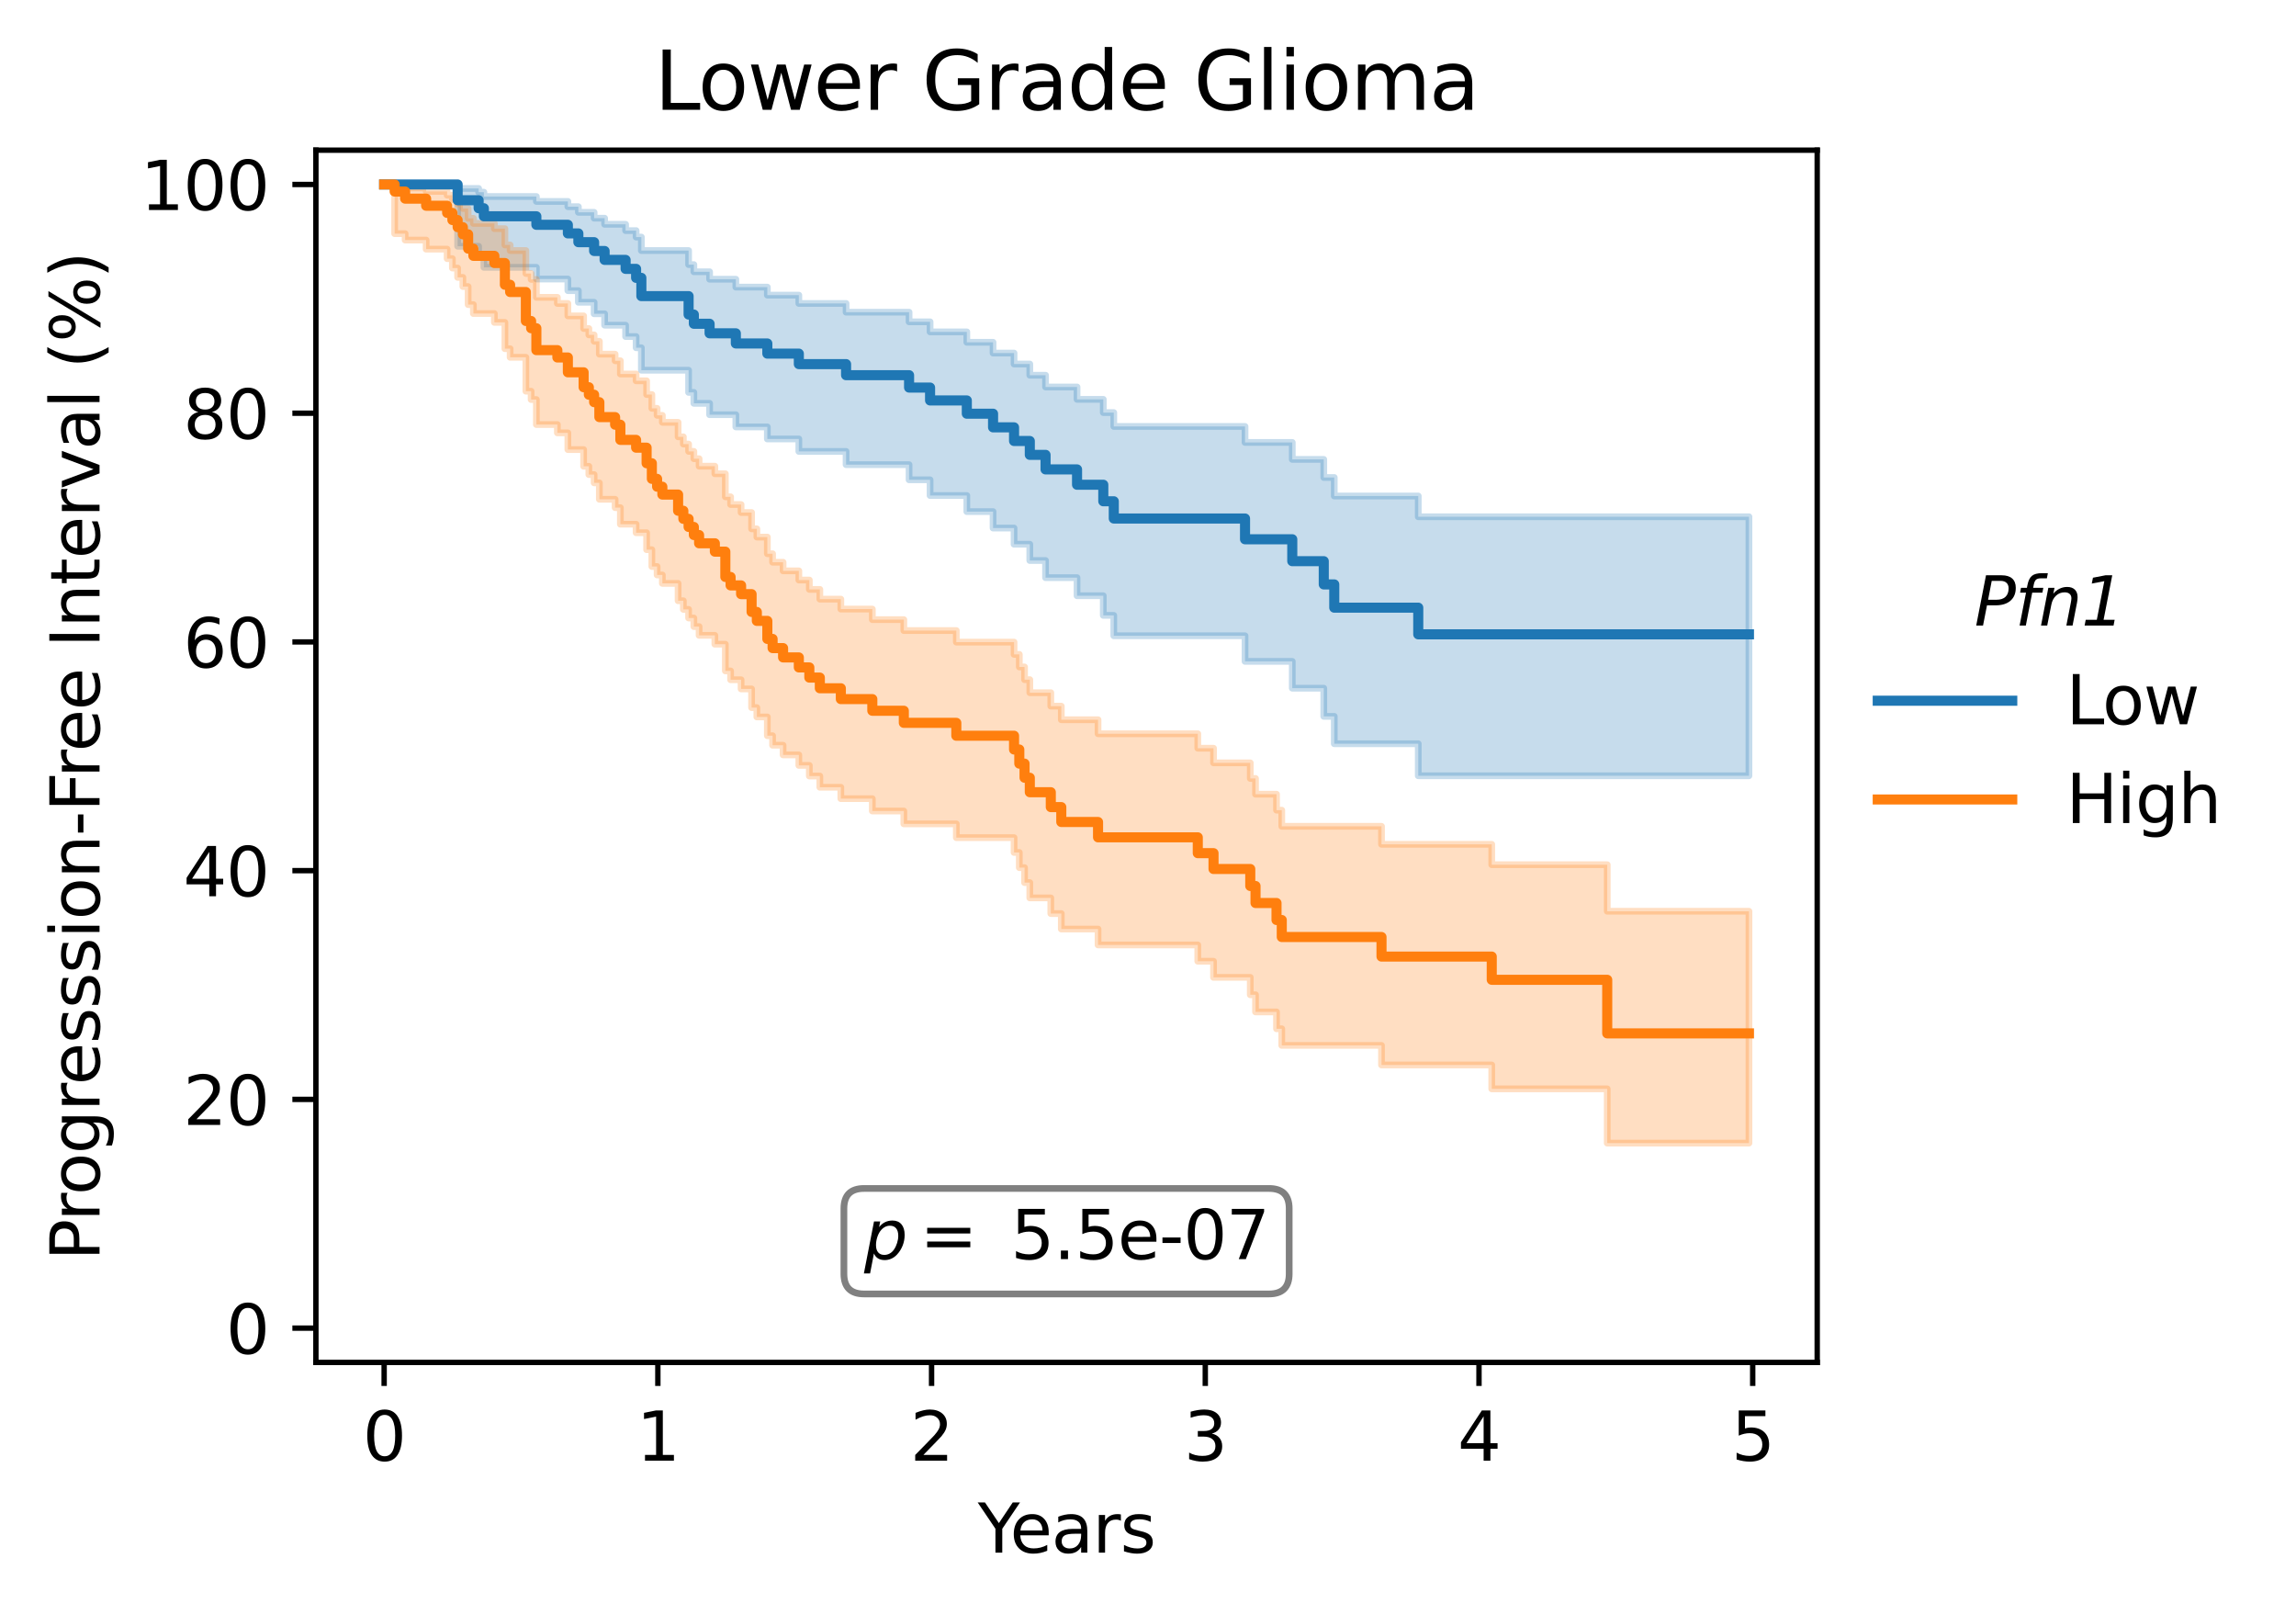 <?xml version="1.0" encoding="utf-8" standalone="no"?>
<!DOCTYPE svg PUBLIC "-//W3C//DTD SVG 1.1//EN"
  "http://www.w3.org/Graphics/SVG/1.1/DTD/svg11.dtd">
<svg xmlns:xlink="http://www.w3.org/1999/xlink" width="341.35pt" height="240.054pt" viewBox="0 0 341.35 240.054" xmlns="http://www.w3.org/2000/svg" version="1.1">
 <defs>
  <style type="text/css">*{stroke-linejoin: round; stroke-linecap: butt}</style>
 </defs>
 <g id="figure_1">
  <g id="patch_1">
   <path d="M 0 240.054 
L 341.35 240.054 
L 341.35 0 
L 0 0 
z
" style="fill: #ffffff"/>
  </g>
  <g id="axes_1">
   <g id="patch_2">
    <path d="M 46.966 202.498 
L 270.166 202.498 
L 270.166 22.318 
L 46.966 22.318 
z
" style="fill: #ffffff"/>
   </g>
   <g id="FillBetweenPolyCollection_1">
    <defs>
     <path id="me75abe9e98" d="M 57.111 -212.637 
L 57.111 -212.637 
L 57.891 -212.637 
L 57.891 -212.637 
L 58.672 -212.637 
L 58.672 -212.637 
L 59.452 -212.637 
L 59.452 -212.637 
L 60.233 -212.637 
L 60.233 -212.637 
L 61.013 -212.637 
L 61.013 -212.637 
L 61.794 -212.637 
L 61.794 -212.637 
L 62.574 -212.637 
L 62.574 -212.637 
L 63.354 -212.637 
L 63.354 -212.637 
L 64.135 -212.637 
L 64.135 -212.637 
L 64.915 -212.637 
L 64.915 -212.637 
L 65.696 -212.637 
L 65.696 -212.637 
L 66.476 -212.637 
L 66.476 -212.637 
L 67.257 -212.637 
L 67.257 -212.637 
L 68.037 -212.637 
L 68.037 -203.454 
L 68.817 -203.454 
L 68.817 -203.454 
L 69.598 -203.454 
L 69.598 -203.454 
L 70.378 -203.454 
L 70.378 -203.454 
L 71.159 -203.454 
L 71.159 -201.918 
L 71.939 -201.918 
L 71.939 -200.32 
L 72.719 -200.32 
L 72.719 -200.32 
L 73.5 -200.32 
L 73.5 -200.32 
L 74.28 -200.32 
L 74.28 -200.32 
L 75.061 -200.32 
L 75.061 -200.32 
L 75.841 -200.32 
L 75.841 -200.32 
L 76.622 -200.32 
L 76.622 -200.32 
L 77.402 -200.32 
L 77.402 -200.32 
L 78.182 -200.32 
L 78.182 -200.32 
L 78.963 -200.32 
L 78.963 -200.32 
L 79.743 -200.32 
L 79.743 -198.586 
L 80.524 -198.586 
L 80.524 -198.586 
L 81.304 -198.586 
L 81.304 -198.586 
L 82.085 -198.586 
L 82.085 -198.586 
L 82.865 -198.586 
L 82.865 -198.586 
L 83.645 -198.586 
L 83.645 -198.586 
L 84.426 -198.586 
L 84.426 -196.856 
L 85.206 -196.856 
L 85.206 -196.856 
L 85.987 -196.856 
L 85.987 -195.127 
L 86.767 -195.127 
L 86.767 -195.127 
L 87.547 -195.127 
L 87.547 -195.127 
L 88.328 -195.127 
L 88.328 -193.417 
L 89.108 -193.417 
L 89.108 -193.417 
L 89.889 -193.417 
L 89.889 -191.719 
L 90.669 -191.719 
L 90.669 -191.719 
L 91.45 -191.719 
L 91.45 -191.719 
L 92.23 -191.719 
L 92.23 -191.719 
L 93.01 -191.719 
L 93.01 -190.03 
L 93.791 -190.03 
L 93.791 -190.03 
L 94.571 -190.03 
L 94.571 -188.368 
L 95.352 -188.368 
L 95.352 -185.03 
L 96.132 -185.03 
L 96.132 -185.03 
L 96.912 -185.03 
L 96.912 -185.03 
L 97.693 -185.03 
L 97.693 -185.03 
L 98.473 -185.03 
L 98.473 -185.03 
L 99.254 -185.03 
L 99.254 -185.03 
L 100.034 -185.03 
L 100.034 -185.03 
L 100.815 -185.03 
L 100.815 -185.03 
L 101.595 -185.03 
L 101.595 -185.03 
L 102.375 -185.03 
L 102.375 -181.732 
L 103.156 -181.732 
L 103.156 -180.107 
L 103.936 -180.107 
L 103.936 -180.107 
L 104.717 -180.107 
L 104.717 -180.107 
L 105.497 -180.107 
L 105.497 -178.416 
L 106.278 -178.416 
L 106.278 -178.416 
L 107.058 -178.416 
L 107.058 -178.416 
L 107.838 -178.416 
L 107.838 -178.416 
L 108.619 -178.416 
L 108.619 -178.416 
L 109.399 -178.416 
L 109.399 -176.603 
L 110.18 -176.603 
L 110.18 -176.603 
L 110.96 -176.603 
L 110.96 -176.603 
L 111.74 -176.603 
L 111.74 -176.603 
L 112.521 -176.603 
L 112.521 -176.603 
L 113.301 -176.603 
L 113.301 -176.603 
L 114.082 -176.603 
L 114.082 -174.811 
L 114.862 -174.811 
L 114.862 -174.811 
L 115.643 -174.811 
L 115.643 -174.811 
L 116.423 -174.811 
L 116.423 -174.811 
L 117.203 -174.811 
L 117.203 -174.811 
L 117.984 -174.811 
L 117.984 -174.811 
L 118.764 -174.811 
L 118.764 -172.961 
L 119.545 -172.961 
L 119.545 -172.961 
L 120.325 -172.961 
L 120.325 -172.961 
L 121.105 -172.961 
L 121.105 -172.961 
L 121.886 -172.961 
L 121.886 -172.961 
L 122.666 -172.961 
L 122.666 -172.961 
L 123.447 -172.961 
L 123.447 -172.961 
L 124.227 -172.961 
L 124.227 -172.961 
L 125.008 -172.961 
L 125.008 -172.961 
L 125.788 -172.961 
L 125.788 -170.992 
L 126.568 -170.992 
L 126.568 -170.992 
L 127.349 -170.992 
L 127.349 -170.992 
L 128.129 -170.992 
L 128.129 -170.992 
L 128.91 -170.992 
L 128.91 -170.992 
L 129.69 -170.992 
L 129.69 -170.992 
L 130.471 -170.992 
L 130.471 -170.992 
L 131.251 -170.992 
L 131.251 -170.992 
L 132.031 -170.992 
L 132.031 -170.992 
L 132.812 -170.992 
L 132.812 -170.992 
L 133.592 -170.992 
L 133.592 -170.992 
L 134.373 -170.992 
L 134.373 -170.992 
L 135.153 -170.992 
L 135.153 -168.741 
L 135.933 -168.741 
L 135.933 -168.741 
L 136.714 -168.741 
L 136.714 -168.741 
L 137.494 -168.741 
L 137.494 -168.741 
L 138.275 -168.741 
L 138.275 -166.403 
L 139.055 -166.403 
L 139.055 -166.403 
L 139.836 -166.403 
L 139.836 -166.403 
L 140.616 -166.403 
L 140.616 -166.403 
L 141.396 -166.403 
L 141.396 -166.403 
L 142.177 -166.403 
L 142.177 -166.403 
L 142.957 -166.403 
L 142.957 -166.403 
L 143.738 -166.403 
L 143.738 -164.015 
L 144.518 -164.015 
L 144.518 -164.015 
L 145.298 -164.015 
L 145.298 -164.015 
L 146.079 -164.015 
L 146.079 -164.015 
L 146.859 -164.015 
L 146.859 -164.015 
L 147.64 -164.015 
L 147.64 -161.571 
L 148.42 -161.571 
L 148.42 -161.571 
L 149.201 -161.571 
L 149.201 -161.571 
L 149.981 -161.571 
L 149.981 -161.571 
L 150.761 -161.571 
L 150.761 -159.164 
L 151.542 -159.164 
L 151.542 -159.164 
L 152.322 -159.164 
L 152.322 -159.164 
L 153.103 -159.164 
L 153.103 -156.743 
L 153.883 -156.743 
L 153.883 -156.743 
L 154.664 -156.743 
L 154.664 -156.743 
L 155.444 -156.743 
L 155.444 -154.196 
L 156.224 -154.196 
L 156.224 -154.196 
L 157.005 -154.196 
L 157.005 -154.196 
L 157.785 -154.196 
L 157.785 -154.196 
L 158.566 -154.196 
L 158.566 -154.196 
L 159.346 -154.196 
L 159.346 -154.196 
L 160.126 -154.196 
L 160.126 -151.509 
L 160.907 -151.509 
L 160.907 -151.509 
L 161.687 -151.509 
L 161.687 -151.509 
L 162.468 -151.509 
L 162.468 -151.509 
L 163.248 -151.509 
L 163.248 -151.509 
L 164.029 -151.509 
L 164.029 -148.588 
L 164.809 -148.588 
L 164.809 -148.588 
L 165.589 -148.588 
L 165.589 -145.56 
L 166.37 -145.56 
L 166.37 -145.56 
L 167.15 -145.56 
L 167.15 -145.56 
L 167.931 -145.56 
L 167.931 -145.56 
L 168.711 -145.56 
L 168.711 -145.56 
L 169.491 -145.56 
L 169.491 -145.56 
L 170.272 -145.56 
L 170.272 -145.56 
L 171.052 -145.56 
L 171.052 -145.56 
L 171.833 -145.56 
L 171.833 -145.56 
L 172.613 -145.56 
L 172.613 -145.56 
L 173.394 -145.56 
L 173.394 -145.56 
L 174.174 -145.56 
L 174.174 -145.56 
L 174.954 -145.56 
L 174.954 -145.56 
L 175.735 -145.56 
L 175.735 -145.56 
L 176.515 -145.56 
L 176.515 -145.56 
L 177.296 -145.56 
L 177.296 -145.56 
L 178.076 -145.56 
L 178.076 -145.56 
L 178.857 -145.56 
L 178.857 -145.56 
L 179.637 -145.56 
L 179.637 -145.56 
L 180.417 -145.56 
L 180.417 -145.56 
L 181.198 -145.56 
L 181.198 -145.56 
L 181.978 -145.56 
L 181.978 -145.56 
L 182.759 -145.56 
L 182.759 -145.56 
L 183.539 -145.56 
L 183.539 -145.56 
L 184.319 -145.56 
L 184.319 -145.56 
L 185.1 -145.56 
L 185.1 -141.752 
L 185.88 -141.752 
L 185.88 -141.752 
L 186.661 -141.752 
L 186.661 -141.752 
L 187.441 -141.752 
L 187.441 -141.752 
L 188.222 -141.752 
L 188.222 -141.752 
L 189.002 -141.752 
L 189.002 -141.752 
L 189.782 -141.752 
L 189.782 -141.752 
L 190.563 -141.752 
L 190.563 -141.752 
L 191.343 -141.752 
L 191.343 -141.752 
L 192.124 -141.752 
L 192.124 -137.77 
L 192.904 -137.77 
L 192.904 -137.77 
L 193.685 -137.77 
L 193.685 -137.77 
L 194.465 -137.77 
L 194.465 -137.77 
L 195.245 -137.77 
L 195.245 -137.77 
L 196.026 -137.77 
L 196.026 -137.77 
L 196.806 -137.77 
L 196.806 -133.581 
L 197.587 -133.581 
L 197.587 -133.581 
L 198.367 -133.581 
L 198.367 -129.514 
L 199.147 -129.514 
L 199.147 -129.514 
L 199.928 -129.514 
L 199.928 -129.514 
L 200.708 -129.514 
L 200.708 -129.514 
L 201.489 -129.514 
L 201.489 -129.514 
L 202.269 -129.514 
L 202.269 -129.514 
L 203.05 -129.514 
L 203.05 -129.514 
L 203.83 -129.514 
L 203.83 -129.514 
L 204.61 -129.514 
L 204.61 -129.514 
L 205.391 -129.514 
L 205.391 -129.514 
L 206.171 -129.514 
L 206.171 -129.514 
L 206.952 -129.514 
L 206.952 -129.514 
L 207.732 -129.514 
L 207.732 -129.514 
L 208.512 -129.514 
L 208.512 -129.514 
L 209.293 -129.514 
L 209.293 -129.514 
L 210.073 -129.514 
L 210.073 -129.514 
L 210.854 -129.514 
L 210.854 -124.751 
L 211.634 -124.751 
L 211.634 -124.751 
L 212.415 -124.751 
L 212.415 -124.751 
L 213.195 -124.751 
L 213.195 -124.751 
L 213.975 -124.751 
L 213.975 -124.751 
L 214.756 -124.751 
L 214.756 -124.751 
L 215.536 -124.751 
L 215.536 -124.751 
L 216.317 -124.751 
L 216.317 -124.751 
L 217.097 -124.751 
L 217.097 -124.751 
L 217.878 -124.751 
L 217.878 -124.751 
L 218.658 -124.751 
L 218.658 -124.751 
L 219.438 -124.751 
L 219.438 -124.751 
L 220.219 -124.751 
L 220.219 -124.751 
L 220.999 -124.751 
L 220.999 -124.751 
L 221.78 -124.751 
L 221.78 -124.751 
L 222.56 -124.751 
L 222.56 -124.751 
L 223.34 -124.751 
L 223.34 -124.751 
L 224.121 -124.751 
L 224.121 -124.751 
L 224.901 -124.751 
L 224.901 -124.751 
L 225.682 -124.751 
L 225.682 -124.751 
L 226.462 -124.751 
L 226.462 -124.751 
L 227.243 -124.751 
L 227.243 -124.751 
L 228.023 -124.751 
L 228.023 -124.751 
L 228.803 -124.751 
L 228.803 -124.751 
L 229.584 -124.751 
L 229.584 -124.751 
L 230.364 -124.751 
L 230.364 -124.751 
L 231.145 -124.751 
L 231.145 -124.751 
L 231.925 -124.751 
L 231.925 -124.751 
L 232.705 -124.751 
L 232.705 -124.751 
L 233.486 -124.751 
L 233.486 -124.751 
L 234.266 -124.751 
L 234.266 -124.751 
L 235.047 -124.751 
L 235.047 -124.751 
L 235.827 -124.751 
L 235.827 -124.751 
L 236.608 -124.751 
L 236.608 -124.751 
L 237.388 -124.751 
L 237.388 -124.751 
L 238.168 -124.751 
L 238.168 -124.751 
L 238.949 -124.751 
L 238.949 -124.751 
L 239.729 -124.751 
L 239.729 -124.751 
L 240.51 -124.751 
L 240.51 -124.751 
L 241.29 -124.751 
L 241.29 -124.751 
L 242.071 -124.751 
L 242.071 -124.751 
L 242.851 -124.751 
L 242.851 -124.751 
L 243.631 -124.751 
L 243.631 -124.751 
L 244.412 -124.751 
L 244.412 -124.751 
L 245.192 -124.751 
L 245.192 -124.751 
L 245.973 -124.751 
L 245.973 -124.751 
L 246.753 -124.751 
L 246.753 -124.751 
L 247.533 -124.751 
L 247.533 -124.751 
L 248.314 -124.751 
L 248.314 -124.751 
L 249.094 -124.751 
L 249.094 -124.751 
L 249.875 -124.751 
L 249.875 -124.751 
L 250.655 -124.751 
L 250.655 -124.751 
L 251.436 -124.751 
L 251.436 -124.751 
L 252.216 -124.751 
L 252.216 -124.751 
L 252.996 -124.751 
L 252.996 -124.751 
L 253.777 -124.751 
L 253.777 -124.751 
L 254.557 -124.751 
L 254.557 -124.751 
L 255.338 -124.751 
L 255.338 -124.751 
L 256.118 -124.751 
L 256.118 -124.751 
L 256.898 -124.751 
L 256.898 -124.751 
L 257.679 -124.751 
L 257.679 -124.751 
L 258.459 -124.751 
L 258.459 -124.751 
L 259.24 -124.751 
L 259.24 -124.751 
L 260.02 -124.751 
L 260.02 -124.751 
L 260.02 -163.249 
L 260.02 -163.249 
L 260.02 -163.249 
L 259.24 -163.249 
L 259.24 -163.249 
L 258.459 -163.249 
L 258.459 -163.249 
L 257.679 -163.249 
L 257.679 -163.249 
L 256.898 -163.249 
L 256.898 -163.249 
L 256.118 -163.249 
L 256.118 -163.249 
L 255.338 -163.249 
L 255.338 -163.249 
L 254.557 -163.249 
L 254.557 -163.249 
L 253.777 -163.249 
L 253.777 -163.249 
L 252.996 -163.249 
L 252.996 -163.249 
L 252.216 -163.249 
L 252.216 -163.249 
L 251.436 -163.249 
L 251.436 -163.249 
L 250.655 -163.249 
L 250.655 -163.249 
L 249.875 -163.249 
L 249.875 -163.249 
L 249.094 -163.249 
L 249.094 -163.249 
L 248.314 -163.249 
L 248.314 -163.249 
L 247.533 -163.249 
L 247.533 -163.249 
L 246.753 -163.249 
L 246.753 -163.249 
L 245.973 -163.249 
L 245.973 -163.249 
L 245.192 -163.249 
L 245.192 -163.249 
L 244.412 -163.249 
L 244.412 -163.249 
L 243.631 -163.249 
L 243.631 -163.249 
L 242.851 -163.249 
L 242.851 -163.249 
L 242.071 -163.249 
L 242.071 -163.249 
L 241.29 -163.249 
L 241.29 -163.249 
L 240.51 -163.249 
L 240.51 -163.249 
L 239.729 -163.249 
L 239.729 -163.249 
L 238.949 -163.249 
L 238.949 -163.249 
L 238.168 -163.249 
L 238.168 -163.249 
L 237.388 -163.249 
L 237.388 -163.249 
L 236.608 -163.249 
L 236.608 -163.249 
L 235.827 -163.249 
L 235.827 -163.249 
L 235.047 -163.249 
L 235.047 -163.249 
L 234.266 -163.249 
L 234.266 -163.249 
L 233.486 -163.249 
L 233.486 -163.249 
L 232.705 -163.249 
L 232.705 -163.249 
L 231.925 -163.249 
L 231.925 -163.249 
L 231.145 -163.249 
L 231.145 -163.249 
L 230.364 -163.249 
L 230.364 -163.249 
L 229.584 -163.249 
L 229.584 -163.249 
L 228.803 -163.249 
L 228.803 -163.249 
L 228.023 -163.249 
L 228.023 -163.249 
L 227.243 -163.249 
L 227.243 -163.249 
L 226.462 -163.249 
L 226.462 -163.249 
L 225.682 -163.249 
L 225.682 -163.249 
L 224.901 -163.249 
L 224.901 -163.249 
L 224.121 -163.249 
L 224.121 -163.249 
L 223.34 -163.249 
L 223.34 -163.249 
L 222.56 -163.249 
L 222.56 -163.249 
L 221.78 -163.249 
L 221.78 -163.249 
L 220.999 -163.249 
L 220.999 -163.249 
L 220.219 -163.249 
L 220.219 -163.249 
L 219.438 -163.249 
L 219.438 -163.249 
L 218.658 -163.249 
L 218.658 -163.249 
L 217.878 -163.249 
L 217.878 -163.249 
L 217.097 -163.249 
L 217.097 -163.249 
L 216.317 -163.249 
L 216.317 -163.249 
L 215.536 -163.249 
L 215.536 -163.249 
L 214.756 -163.249 
L 214.756 -163.249 
L 213.975 -163.249 
L 213.975 -163.249 
L 213.195 -163.249 
L 213.195 -163.249 
L 212.415 -163.249 
L 212.415 -163.249 
L 211.634 -163.249 
L 211.634 -163.249 
L 210.854 -163.249 
L 210.854 -166.331 
L 210.073 -166.331 
L 210.073 -166.331 
L 209.293 -166.331 
L 209.293 -166.331 
L 208.512 -166.331 
L 208.512 -166.331 
L 207.732 -166.331 
L 207.732 -166.331 
L 206.952 -166.331 
L 206.952 -166.331 
L 206.171 -166.331 
L 206.171 -166.331 
L 205.391 -166.331 
L 205.391 -166.331 
L 204.61 -166.331 
L 204.61 -166.331 
L 203.83 -166.331 
L 203.83 -166.331 
L 203.05 -166.331 
L 203.05 -166.331 
L 202.269 -166.331 
L 202.269 -166.331 
L 201.489 -166.331 
L 201.489 -166.331 
L 200.708 -166.331 
L 200.708 -166.331 
L 199.928 -166.331 
L 199.928 -166.331 
L 199.147 -166.331 
L 199.147 -166.331 
L 198.367 -166.331 
L 198.367 -169.085 
L 197.587 -169.085 
L 197.587 -169.085 
L 196.806 -169.085 
L 196.806 -171.772 
L 196.026 -171.772 
L 196.026 -171.772 
L 195.245 -171.772 
L 195.245 -171.772 
L 194.465 -171.772 
L 194.465 -171.772 
L 193.685 -171.772 
L 193.685 -171.772 
L 192.904 -171.772 
L 192.904 -171.772 
L 192.124 -171.772 
L 192.124 -174.294 
L 191.343 -174.294 
L 191.343 -174.294 
L 190.563 -174.294 
L 190.563 -174.294 
L 189.782 -174.294 
L 189.782 -174.294 
L 189.002 -174.294 
L 189.002 -174.294 
L 188.222 -174.294 
L 188.222 -174.294 
L 187.441 -174.294 
L 187.441 -174.294 
L 186.661 -174.294 
L 186.661 -174.294 
L 185.88 -174.294 
L 185.88 -174.294 
L 185.1 -174.294 
L 185.1 -176.671 
L 184.319 -176.671 
L 184.319 -176.671 
L 183.539 -176.671 
L 183.539 -176.671 
L 182.759 -176.671 
L 182.759 -176.671 
L 181.978 -176.671 
L 181.978 -176.671 
L 181.198 -176.671 
L 181.198 -176.671 
L 180.417 -176.671 
L 180.417 -176.671 
L 179.637 -176.671 
L 179.637 -176.671 
L 178.857 -176.671 
L 178.857 -176.671 
L 178.076 -176.671 
L 178.076 -176.671 
L 177.296 -176.671 
L 177.296 -176.671 
L 176.515 -176.671 
L 176.515 -176.671 
L 175.735 -176.671 
L 175.735 -176.671 
L 174.954 -176.671 
L 174.954 -176.671 
L 174.174 -176.671 
L 174.174 -176.671 
L 173.394 -176.671 
L 173.394 -176.671 
L 172.613 -176.671 
L 172.613 -176.671 
L 171.833 -176.671 
L 171.833 -176.671 
L 171.052 -176.671 
L 171.052 -176.671 
L 170.272 -176.671 
L 170.272 -176.671 
L 169.491 -176.671 
L 169.491 -176.671 
L 168.711 -176.671 
L 168.711 -176.671 
L 167.931 -176.671 
L 167.931 -176.671 
L 167.15 -176.671 
L 167.15 -176.671 
L 166.37 -176.671 
L 166.37 -176.671 
L 165.589 -176.671 
L 165.589 -178.729 
L 164.809 -178.729 
L 164.809 -178.729 
L 164.029 -178.729 
L 164.029 -180.697 
L 163.248 -180.697 
L 163.248 -180.697 
L 162.468 -180.697 
L 162.468 -180.697 
L 161.687 -180.697 
L 161.687 -180.697 
L 160.907 -180.697 
L 160.907 -180.697 
L 160.126 -180.697 
L 160.126 -182.537 
L 159.346 -182.537 
L 159.346 -182.537 
L 158.566 -182.537 
L 158.566 -182.537 
L 157.785 -182.537 
L 157.785 -182.537 
L 157.005 -182.537 
L 157.005 -182.537 
L 156.224 -182.537 
L 156.224 -182.537 
L 155.444 -182.537 
L 155.444 -184.284 
L 154.664 -184.284 
L 154.664 -184.284 
L 153.883 -184.284 
L 153.883 -184.284 
L 153.103 -184.284 
L 153.103 -185.949 
L 152.322 -185.949 
L 152.322 -185.949 
L 151.542 -185.949 
L 151.542 -185.949 
L 150.761 -185.949 
L 150.761 -187.575 
L 149.981 -187.575 
L 149.981 -187.575 
L 149.201 -187.575 
L 149.201 -187.575 
L 148.42 -187.575 
L 148.42 -187.575 
L 147.64 -187.575 
L 147.64 -189.179 
L 146.859 -189.179 
L 146.859 -189.179 
L 146.079 -189.179 
L 146.079 -189.179 
L 145.298 -189.179 
L 145.298 -189.179 
L 144.518 -189.179 
L 144.518 -189.179 
L 143.738 -189.179 
L 143.738 -190.727 
L 142.957 -190.727 
L 142.957 -190.727 
L 142.177 -190.727 
L 142.177 -190.727 
L 141.396 -190.727 
L 141.396 -190.727 
L 140.616 -190.727 
L 140.616 -190.727 
L 139.836 -190.727 
L 139.836 -190.727 
L 139.055 -190.727 
L 139.055 -190.727 
L 138.275 -190.727 
L 138.275 -192.222 
L 137.494 -192.222 
L 137.494 -192.222 
L 136.714 -192.222 
L 136.714 -192.222 
L 135.933 -192.222 
L 135.933 -192.222 
L 135.153 -192.222 
L 135.153 -193.653 
L 134.373 -193.653 
L 134.373 -193.653 
L 133.592 -193.653 
L 133.592 -193.653 
L 132.812 -193.653 
L 132.812 -193.653 
L 132.031 -193.653 
L 132.031 -193.653 
L 131.251 -193.653 
L 131.251 -193.653 
L 130.471 -193.653 
L 130.471 -193.653 
L 129.69 -193.653 
L 129.69 -193.653 
L 128.91 -193.653 
L 128.91 -193.653 
L 128.129 -193.653 
L 128.129 -193.653 
L 127.349 -193.653 
L 127.349 -193.653 
L 126.568 -193.653 
L 126.568 -193.653 
L 125.788 -193.653 
L 125.788 -194.954 
L 125.008 -194.954 
L 125.008 -194.954 
L 124.227 -194.954 
L 124.227 -194.954 
L 123.447 -194.954 
L 123.447 -194.954 
L 122.666 -194.954 
L 122.666 -194.954 
L 121.886 -194.954 
L 121.886 -194.954 
L 121.105 -194.954 
L 121.105 -194.954 
L 120.325 -194.954 
L 120.325 -194.954 
L 119.545 -194.954 
L 119.545 -194.954 
L 118.764 -194.954 
L 118.764 -196.187 
L 117.984 -196.187 
L 117.984 -196.187 
L 117.203 -196.187 
L 117.203 -196.187 
L 116.423 -196.187 
L 116.423 -196.187 
L 115.643 -196.187 
L 115.643 -196.187 
L 114.862 -196.187 
L 114.862 -196.187 
L 114.082 -196.187 
L 114.082 -197.377 
L 113.301 -197.377 
L 113.301 -197.377 
L 112.521 -197.377 
L 112.521 -197.377 
L 111.74 -197.377 
L 111.74 -197.377 
L 110.96 -197.377 
L 110.96 -197.377 
L 110.18 -197.377 
L 110.18 -197.377 
L 109.399 -197.377 
L 109.399 -198.552 
L 108.619 -198.552 
L 108.619 -198.552 
L 107.838 -198.552 
L 107.838 -198.552 
L 107.058 -198.552 
L 107.058 -198.552 
L 106.278 -198.552 
L 106.278 -198.552 
L 105.497 -198.552 
L 105.497 -199.661 
L 104.717 -199.661 
L 104.717 -199.661 
L 103.936 -199.661 
L 103.936 -199.661 
L 103.156 -199.661 
L 103.156 -200.726 
L 102.375 -200.726 
L 102.375 -202.812 
L 101.595 -202.812 
L 101.595 -202.812 
L 100.815 -202.812 
L 100.815 -202.812 
L 100.034 -202.812 
L 100.034 -202.812 
L 99.254 -202.812 
L 99.254 -202.812 
L 98.473 -202.812 
L 98.473 -202.812 
L 97.693 -202.812 
L 97.693 -202.812 
L 96.912 -202.812 
L 96.912 -202.812 
L 96.132 -202.812 
L 96.132 -202.812 
L 95.352 -202.812 
L 95.352 -204.817 
L 94.571 -204.817 
L 94.571 -205.778 
L 93.791 -205.778 
L 93.791 -205.778 
L 93.01 -205.778 
L 93.01 -206.717 
L 92.23 -206.717 
L 92.23 -206.717 
L 91.45 -206.717 
L 91.45 -206.717 
L 90.669 -206.717 
L 90.669 -206.717 
L 89.889 -206.717 
L 89.889 -207.625 
L 89.108 -207.625 
L 89.108 -207.625 
L 88.328 -207.625 
L 88.328 -208.498 
L 87.547 -208.498 
L 87.547 -208.498 
L 86.767 -208.498 
L 86.767 -208.498 
L 85.987 -208.498 
L 85.987 -209.333 
L 85.206 -209.333 
L 85.206 -209.333 
L 84.426 -209.333 
L 84.426 -210.118 
L 83.645 -210.118 
L 83.645 -210.118 
L 82.865 -210.118 
L 82.865 -210.118 
L 82.085 -210.118 
L 82.085 -210.118 
L 81.304 -210.118 
L 81.304 -210.118 
L 80.524 -210.118 
L 80.524 -210.118 
L 79.743 -210.118 
L 79.743 -210.846 
L 78.963 -210.846 
L 78.963 -210.846 
L 78.182 -210.846 
L 78.182 -210.846 
L 77.402 -210.846 
L 77.402 -210.846 
L 76.622 -210.846 
L 76.622 -210.846 
L 75.841 -210.846 
L 75.841 -210.846 
L 75.061 -210.846 
L 75.061 -210.846 
L 74.28 -210.846 
L 74.28 -210.846 
L 73.5 -210.846 
L 73.5 -210.846 
L 72.719 -210.846 
L 72.719 -210.846 
L 71.939 -210.846 
L 71.939 -211.489 
L 71.159 -211.489 
L 71.159 -212.047 
L 70.378 -212.047 
L 70.378 -212.047 
L 69.598 -212.047 
L 69.598 -212.047 
L 68.817 -212.047 
L 68.817 -212.047 
L 68.037 -212.047 
L 68.037 -212.637 
L 67.257 -212.637 
L 67.257 -212.637 
L 66.476 -212.637 
L 66.476 -212.637 
L 65.696 -212.637 
L 65.696 -212.637 
L 64.915 -212.637 
L 64.915 -212.637 
L 64.135 -212.637 
L 64.135 -212.637 
L 63.354 -212.637 
L 63.354 -212.637 
L 62.574 -212.637 
L 62.574 -212.637 
L 61.794 -212.637 
L 61.794 -212.637 
L 61.013 -212.637 
L 61.013 -212.637 
L 60.233 -212.637 
L 60.233 -212.637 
L 59.452 -212.637 
L 59.452 -212.637 
L 58.672 -212.637 
L 58.672 -212.637 
L 57.891 -212.637 
L 57.891 -212.637 
L 57.111 -212.637 
z
" style="stroke: #1f77b4; stroke-opacity: 0.25"/>
    </defs>
    <g clip-path="url(#p1f030a39b4)">
     <use xlink:href="#me75abe9e98" x="0" y="240.054" style="fill: #1f77b4; fill-opacity: 0.25; stroke: #1f77b4; stroke-opacity: 0.25"/>
    </g>
   </g>
   <g id="FillBetweenPolyCollection_2">
    <defs>
     <path id="mb1c0ad2017" d="M 57.111 -212.637 
L 57.111 -212.637 
L 57.891 -212.637 
L 57.891 -212.637 
L 58.672 -212.637 
L 58.672 -205.327 
L 59.452 -205.327 
L 59.452 -205.327 
L 60.233 -205.327 
L 60.233 -204.375 
L 61.013 -204.375 
L 61.013 -204.375 
L 61.794 -204.375 
L 61.794 -204.375 
L 62.574 -204.375 
L 62.574 -204.375 
L 63.354 -204.375 
L 63.354 -203.026 
L 64.135 -203.026 
L 64.135 -203.026 
L 64.915 -203.026 
L 64.915 -203.026 
L 65.696 -203.026 
L 65.696 -203.026 
L 66.476 -203.026 
L 66.476 -201.614 
L 67.257 -201.614 
L 67.257 -200.212 
L 68.037 -200.212 
L 68.037 -198.827 
L 68.817 -198.827 
L 68.817 -197.461 
L 69.598 -197.461 
L 69.598 -194.781 
L 70.378 -194.781 
L 70.378 -193.452 
L 71.159 -193.452 
L 71.159 -193.452 
L 71.939 -193.452 
L 71.939 -193.452 
L 72.719 -193.452 
L 72.719 -193.452 
L 73.5 -193.452 
L 73.5 -192.137 
L 74.28 -192.137 
L 74.28 -192.137 
L 75.061 -192.137 
L 75.061 -188.228 
L 75.841 -188.228 
L 75.841 -186.947 
L 76.622 -186.947 
L 76.622 -186.947 
L 77.402 -186.947 
L 77.402 -186.947 
L 78.182 -186.947 
L 78.182 -181.911 
L 78.963 -181.911 
L 78.963 -180.671 
L 79.743 -180.671 
L 79.743 -176.955 
L 80.524 -176.955 
L 80.524 -176.955 
L 81.304 -176.955 
L 81.304 -176.955 
L 82.085 -176.955 
L 82.085 -176.955 
L 82.865 -176.955 
L 82.865 -175.717 
L 83.645 -175.717 
L 83.645 -175.717 
L 84.426 -175.717 
L 84.426 -173.235 
L 85.206 -173.235 
L 85.206 -173.235 
L 85.987 -173.235 
L 85.987 -173.235 
L 86.767 -173.235 
L 86.767 -170.751 
L 87.547 -170.751 
L 87.547 -169.517 
L 88.328 -169.517 
L 88.328 -168.288 
L 89.108 -168.288 
L 89.108 -165.845 
L 89.889 -165.845 
L 89.889 -165.845 
L 90.669 -165.845 
L 90.669 -165.845 
L 91.45 -165.845 
L 91.45 -164.605 
L 92.23 -164.605 
L 92.23 -162.139 
L 93.01 -162.139 
L 93.01 -162.139 
L 93.791 -162.139 
L 93.791 -162.139 
L 94.571 -162.139 
L 94.571 -160.873 
L 95.352 -160.873 
L 95.352 -160.873 
L 96.132 -160.873 
L 96.132 -158.355 
L 96.912 -158.355 
L 96.912 -155.856 
L 97.693 -155.856 
L 97.693 -154.599 
L 98.473 -154.599 
L 98.473 -153.345 
L 99.254 -153.345 
L 99.254 -153.345 
L 100.034 -153.345 
L 100.034 -153.345 
L 100.815 -153.345 
L 100.815 -150.764 
L 101.595 -150.764 
L 101.595 -149.48 
L 102.375 -149.48 
L 102.375 -148.201 
L 103.156 -148.201 
L 103.156 -146.925 
L 103.936 -146.925 
L 103.936 -145.622 
L 104.717 -145.622 
L 104.717 -145.622 
L 105.497 -145.622 
L 105.497 -145.622 
L 106.278 -145.622 
L 106.278 -144.307 
L 107.058 -144.307 
L 107.058 -144.307 
L 107.838 -144.307 
L 107.838 -140.338 
L 108.619 -140.338 
L 108.619 -139.024 
L 109.399 -139.024 
L 109.399 -139.024 
L 110.18 -139.024 
L 110.18 -137.659 
L 110.96 -137.659 
L 110.96 -137.659 
L 111.74 -137.659 
L 111.74 -134.883 
L 112.521 -134.883 
L 112.521 -133.493 
L 113.301 -133.493 
L 113.301 -133.493 
L 114.082 -133.493 
L 114.082 -130.707 
L 114.862 -130.707 
L 114.862 -129.289 
L 115.643 -129.289 
L 115.643 -129.289 
L 116.423 -129.289 
L 116.423 -127.853 
L 117.203 -127.853 
L 117.203 -127.853 
L 117.984 -127.853 
L 117.984 -127.853 
L 118.764 -127.853 
L 118.764 -126.293 
L 119.545 -126.293 
L 119.545 -126.293 
L 120.325 -126.293 
L 120.325 -124.711 
L 121.105 -124.711 
L 121.105 -124.711 
L 121.886 -124.711 
L 121.886 -123.044 
L 122.666 -123.044 
L 122.666 -123.044 
L 123.447 -123.044 
L 123.447 -123.044 
L 124.227 -123.044 
L 124.227 -123.044 
L 125.008 -123.044 
L 125.008 -121.351 
L 125.788 -121.351 
L 125.788 -121.351 
L 126.568 -121.351 
L 126.568 -121.351 
L 127.349 -121.351 
L 127.349 -121.351 
L 128.129 -121.351 
L 128.129 -121.351 
L 128.91 -121.351 
L 128.91 -121.351 
L 129.69 -121.351 
L 129.69 -119.515 
L 130.471 -119.515 
L 130.471 -119.515 
L 131.251 -119.515 
L 131.251 -119.515 
L 132.031 -119.515 
L 132.031 -119.515 
L 132.812 -119.515 
L 132.812 -119.515 
L 133.592 -119.515 
L 133.592 -119.515 
L 134.373 -119.515 
L 134.373 -117.603 
L 135.153 -117.603 
L 135.153 -117.603 
L 135.933 -117.603 
L 135.933 -117.603 
L 136.714 -117.603 
L 136.714 -117.603 
L 137.494 -117.603 
L 137.494 -117.603 
L 138.275 -117.603 
L 138.275 -117.603 
L 139.055 -117.603 
L 139.055 -117.603 
L 139.836 -117.603 
L 139.836 -117.603 
L 140.616 -117.603 
L 140.616 -117.603 
L 141.396 -117.603 
L 141.396 -117.603 
L 142.177 -117.603 
L 142.177 -115.556 
L 142.957 -115.556 
L 142.957 -115.556 
L 143.738 -115.556 
L 143.738 -115.556 
L 144.518 -115.556 
L 144.518 -115.556 
L 145.298 -115.556 
L 145.298 -115.556 
L 146.079 -115.556 
L 146.079 -115.556 
L 146.859 -115.556 
L 146.859 -115.556 
L 147.64 -115.556 
L 147.64 -115.556 
L 148.42 -115.556 
L 148.42 -115.556 
L 149.201 -115.556 
L 149.201 -115.556 
L 149.981 -115.556 
L 149.981 -115.556 
L 150.761 -115.556 
L 150.761 -113.349 
L 151.542 -113.349 
L 151.542 -111.099 
L 152.322 -111.099 
L 152.322 -108.874 
L 153.103 -108.874 
L 153.103 -106.599 
L 153.883 -106.599 
L 153.883 -106.599 
L 154.664 -106.599 
L 154.664 -106.599 
L 155.444 -106.599 
L 155.444 -106.599 
L 156.224 -106.599 
L 156.224 -104.272 
L 157.005 -104.272 
L 157.005 -104.272 
L 157.785 -104.272 
L 157.785 -101.971 
L 158.566 -101.971 
L 158.566 -101.971 
L 159.346 -101.971 
L 159.346 -101.971 
L 160.126 -101.971 
L 160.126 -101.971 
L 160.907 -101.971 
L 160.907 -101.971 
L 161.687 -101.971 
L 161.687 -101.971 
L 162.468 -101.971 
L 162.468 -101.971 
L 163.248 -101.971 
L 163.248 -99.61 
L 164.029 -99.61 
L 164.029 -99.61 
L 164.809 -99.61 
L 164.809 -99.61 
L 165.589 -99.61 
L 165.589 -99.61 
L 166.37 -99.61 
L 166.37 -99.61 
L 167.15 -99.61 
L 167.15 -99.61 
L 167.931 -99.61 
L 167.931 -99.61 
L 168.711 -99.61 
L 168.711 -99.61 
L 169.491 -99.61 
L 169.491 -99.61 
L 170.272 -99.61 
L 170.272 -99.61 
L 171.052 -99.61 
L 171.052 -99.61 
L 171.833 -99.61 
L 171.833 -99.61 
L 172.613 -99.61 
L 172.613 -99.61 
L 173.394 -99.61 
L 173.394 -99.61 
L 174.174 -99.61 
L 174.174 -99.61 
L 174.954 -99.61 
L 174.954 -99.61 
L 175.735 -99.61 
L 175.735 -99.61 
L 176.515 -99.61 
L 176.515 -99.61 
L 177.296 -99.61 
L 177.296 -99.61 
L 178.076 -99.61 
L 178.076 -97.184 
L 178.857 -97.184 
L 178.857 -97.184 
L 179.637 -97.184 
L 179.637 -97.184 
L 180.417 -97.184 
L 180.417 -94.788 
L 181.198 -94.788 
L 181.198 -94.788 
L 181.978 -94.788 
L 181.978 -94.788 
L 182.759 -94.788 
L 182.759 -94.788 
L 183.539 -94.788 
L 183.539 -94.788 
L 184.319 -94.788 
L 184.319 -94.788 
L 185.1 -94.788 
L 185.1 -94.788 
L 185.88 -94.788 
L 185.88 -92.201 
L 186.661 -92.201 
L 186.661 -89.653 
L 187.441 -89.653 
L 187.441 -89.653 
L 188.222 -89.653 
L 188.222 -89.653 
L 189.002 -89.653 
L 189.002 -89.653 
L 189.782 -89.653 
L 189.782 -87.145 
L 190.563 -87.145 
L 190.563 -84.675 
L 191.343 -84.675 
L 191.343 -84.675 
L 192.124 -84.675 
L 192.124 -84.675 
L 192.904 -84.675 
L 192.904 -84.675 
L 193.685 -84.675 
L 193.685 -84.675 
L 194.465 -84.675 
L 194.465 -84.675 
L 195.245 -84.675 
L 195.245 -84.675 
L 196.026 -84.675 
L 196.026 -84.675 
L 196.806 -84.675 
L 196.806 -84.675 
L 197.587 -84.675 
L 197.587 -84.675 
L 198.367 -84.675 
L 198.367 -84.675 
L 199.147 -84.675 
L 199.147 -84.675 
L 199.928 -84.675 
L 199.928 -84.675 
L 200.708 -84.675 
L 200.708 -84.675 
L 201.489 -84.675 
L 201.489 -84.675 
L 202.269 -84.675 
L 202.269 -84.675 
L 203.05 -84.675 
L 203.05 -84.675 
L 203.83 -84.675 
L 203.83 -84.675 
L 204.61 -84.675 
L 204.61 -84.675 
L 205.391 -84.675 
L 205.391 -81.768 
L 206.171 -81.768 
L 206.171 -81.768 
L 206.952 -81.768 
L 206.952 -81.768 
L 207.732 -81.768 
L 207.732 -81.768 
L 208.512 -81.768 
L 208.512 -81.768 
L 209.293 -81.768 
L 209.293 -81.768 
L 210.073 -81.768 
L 210.073 -81.768 
L 210.854 -81.768 
L 210.854 -81.768 
L 211.634 -81.768 
L 211.634 -81.768 
L 212.415 -81.768 
L 212.415 -81.768 
L 213.195 -81.768 
L 213.195 -81.768 
L 213.975 -81.768 
L 213.975 -81.768 
L 214.756 -81.768 
L 214.756 -81.768 
L 215.536 -81.768 
L 215.536 -81.768 
L 216.317 -81.768 
L 216.317 -81.768 
L 217.097 -81.768 
L 217.097 -81.768 
L 217.878 -81.768 
L 217.878 -81.768 
L 218.658 -81.768 
L 218.658 -81.768 
L 219.438 -81.768 
L 219.438 -81.768 
L 220.219 -81.768 
L 220.219 -81.768 
L 220.999 -81.768 
L 220.999 -81.768 
L 221.78 -81.768 
L 221.78 -78.218 
L 222.56 -78.218 
L 222.56 -78.218 
L 223.34 -78.218 
L 223.34 -78.218 
L 224.121 -78.218 
L 224.121 -78.218 
L 224.901 -78.218 
L 224.901 -78.218 
L 225.682 -78.218 
L 225.682 -78.218 
L 226.462 -78.218 
L 226.462 -78.218 
L 227.243 -78.218 
L 227.243 -78.218 
L 228.023 -78.218 
L 228.023 -78.218 
L 228.803 -78.218 
L 228.803 -78.218 
L 229.584 -78.218 
L 229.584 -78.218 
L 230.364 -78.218 
L 230.364 -78.218 
L 231.145 -78.218 
L 231.145 -78.218 
L 231.925 -78.218 
L 231.925 -78.218 
L 232.705 -78.218 
L 232.705 -78.218 
L 233.486 -78.218 
L 233.486 -78.218 
L 234.266 -78.218 
L 234.266 -78.218 
L 235.047 -78.218 
L 235.047 -78.218 
L 235.827 -78.218 
L 235.827 -78.218 
L 236.608 -78.218 
L 236.608 -78.218 
L 237.388 -78.218 
L 237.388 -78.218 
L 238.168 -78.218 
L 238.168 -78.218 
L 238.949 -78.218 
L 238.949 -70.154 
L 239.729 -70.154 
L 239.729 -70.154 
L 240.51 -70.154 
L 240.51 -70.154 
L 241.29 -70.154 
L 241.29 -70.154 
L 242.071 -70.154 
L 242.071 -70.154 
L 242.851 -70.154 
L 242.851 -70.154 
L 243.631 -70.154 
L 243.631 -70.154 
L 244.412 -70.154 
L 244.412 -70.154 
L 245.192 -70.154 
L 245.192 -70.154 
L 245.973 -70.154 
L 245.973 -70.154 
L 246.753 -70.154 
L 246.753 -70.154 
L 247.533 -70.154 
L 247.533 -70.154 
L 248.314 -70.154 
L 248.314 -70.154 
L 249.094 -70.154 
L 249.094 -70.154 
L 249.875 -70.154 
L 249.875 -70.154 
L 250.655 -70.154 
L 250.655 -70.154 
L 251.436 -70.154 
L 251.436 -70.154 
L 252.216 -70.154 
L 252.216 -70.154 
L 252.996 -70.154 
L 252.996 -70.154 
L 253.777 -70.154 
L 253.777 -70.154 
L 254.557 -70.154 
L 254.557 -70.154 
L 255.338 -70.154 
L 255.338 -70.154 
L 256.118 -70.154 
L 256.118 -70.154 
L 256.898 -70.154 
L 256.898 -70.154 
L 257.679 -70.154 
L 257.679 -70.154 
L 258.459 -70.154 
L 258.459 -70.154 
L 259.24 -70.154 
L 259.24 -70.154 
L 260.02 -70.154 
L 260.02 -70.154 
L 260.02 -104.613 
L 260.02 -104.613 
L 260.02 -104.613 
L 259.24 -104.613 
L 259.24 -104.613 
L 258.459 -104.613 
L 258.459 -104.613 
L 257.679 -104.613 
L 257.679 -104.613 
L 256.898 -104.613 
L 256.898 -104.613 
L 256.118 -104.613 
L 256.118 -104.613 
L 255.338 -104.613 
L 255.338 -104.613 
L 254.557 -104.613 
L 254.557 -104.613 
L 253.777 -104.613 
L 253.777 -104.613 
L 252.996 -104.613 
L 252.996 -104.613 
L 252.216 -104.613 
L 252.216 -104.613 
L 251.436 -104.613 
L 251.436 -104.613 
L 250.655 -104.613 
L 250.655 -104.613 
L 249.875 -104.613 
L 249.875 -104.613 
L 249.094 -104.613 
L 249.094 -104.613 
L 248.314 -104.613 
L 248.314 -104.613 
L 247.533 -104.613 
L 247.533 -104.613 
L 246.753 -104.613 
L 246.753 -104.613 
L 245.973 -104.613 
L 245.973 -104.613 
L 245.192 -104.613 
L 245.192 -104.613 
L 244.412 -104.613 
L 244.412 -104.613 
L 243.631 -104.613 
L 243.631 -104.613 
L 242.851 -104.613 
L 242.851 -104.613 
L 242.071 -104.613 
L 242.071 -104.613 
L 241.29 -104.613 
L 241.29 -104.613 
L 240.51 -104.613 
L 240.51 -104.613 
L 239.729 -104.613 
L 239.729 -104.613 
L 238.949 -104.613 
L 238.949 -111.53 
L 238.168 -111.53 
L 238.168 -111.53 
L 237.388 -111.53 
L 237.388 -111.53 
L 236.608 -111.53 
L 236.608 -111.53 
L 235.827 -111.53 
L 235.827 -111.53 
L 235.047 -111.53 
L 235.047 -111.53 
L 234.266 -111.53 
L 234.266 -111.53 
L 233.486 -111.53 
L 233.486 -111.53 
L 232.705 -111.53 
L 232.705 -111.53 
L 231.925 -111.53 
L 231.925 -111.53 
L 231.145 -111.53 
L 231.145 -111.53 
L 230.364 -111.53 
L 230.364 -111.53 
L 229.584 -111.53 
L 229.584 -111.53 
L 228.803 -111.53 
L 228.803 -111.53 
L 228.023 -111.53 
L 228.023 -111.53 
L 227.243 -111.53 
L 227.243 -111.53 
L 226.462 -111.53 
L 226.462 -111.53 
L 225.682 -111.53 
L 225.682 -111.53 
L 224.901 -111.53 
L 224.901 -111.53 
L 224.121 -111.53 
L 224.121 -111.53 
L 223.34 -111.53 
L 223.34 -111.53 
L 222.56 -111.53 
L 222.56 -111.53 
L 221.78 -111.53 
L 221.78 -114.563 
L 220.999 -114.563 
L 220.999 -114.563 
L 220.219 -114.563 
L 220.219 -114.563 
L 219.438 -114.563 
L 219.438 -114.563 
L 218.658 -114.563 
L 218.658 -114.563 
L 217.878 -114.563 
L 217.878 -114.563 
L 217.097 -114.563 
L 217.097 -114.563 
L 216.317 -114.563 
L 216.317 -114.563 
L 215.536 -114.563 
L 215.536 -114.563 
L 214.756 -114.563 
L 214.756 -114.563 
L 213.975 -114.563 
L 213.975 -114.563 
L 213.195 -114.563 
L 213.195 -114.563 
L 212.415 -114.563 
L 212.415 -114.563 
L 211.634 -114.563 
L 211.634 -114.563 
L 210.854 -114.563 
L 210.854 -114.563 
L 210.073 -114.563 
L 210.073 -114.563 
L 209.293 -114.563 
L 209.293 -114.563 
L 208.512 -114.563 
L 208.512 -114.563 
L 207.732 -114.563 
L 207.732 -114.563 
L 206.952 -114.563 
L 206.952 -114.563 
L 206.171 -114.563 
L 206.171 -114.563 
L 205.391 -114.563 
L 205.391 -117.238 
L 204.61 -117.238 
L 204.61 -117.238 
L 203.83 -117.238 
L 203.83 -117.238 
L 203.05 -117.238 
L 203.05 -117.238 
L 202.269 -117.238 
L 202.269 -117.238 
L 201.489 -117.238 
L 201.489 -117.238 
L 200.708 -117.238 
L 200.708 -117.238 
L 199.928 -117.238 
L 199.928 -117.238 
L 199.147 -117.238 
L 199.147 -117.238 
L 198.367 -117.238 
L 198.367 -117.238 
L 197.587 -117.238 
L 197.587 -117.238 
L 196.806 -117.238 
L 196.806 -117.238 
L 196.026 -117.238 
L 196.026 -117.238 
L 195.245 -117.238 
L 195.245 -117.238 
L 194.465 -117.238 
L 194.465 -117.238 
L 193.685 -117.238 
L 193.685 -117.238 
L 192.904 -117.238 
L 192.904 -117.238 
L 192.124 -117.238 
L 192.124 -117.238 
L 191.343 -117.238 
L 191.343 -117.238 
L 190.563 -117.238 
L 190.563 -119.638 
L 189.782 -119.638 
L 189.782 -122.01 
L 189.002 -122.01 
L 189.002 -122.01 
L 188.222 -122.01 
L 188.222 -122.01 
L 187.441 -122.01 
L 187.441 -122.01 
L 186.661 -122.01 
L 186.661 -124.353 
L 185.88 -124.353 
L 185.88 -126.668 
L 185.1 -126.668 
L 185.1 -126.668 
L 184.319 -126.668 
L 184.319 -126.668 
L 183.539 -126.668 
L 183.539 -126.668 
L 182.759 -126.668 
L 182.759 -126.668 
L 181.978 -126.668 
L 181.978 -126.668 
L 181.198 -126.668 
L 181.198 -126.668 
L 180.417 -126.668 
L 180.417 -128.844 
L 179.637 -128.844 
L 179.637 -128.844 
L 178.857 -128.844 
L 178.857 -128.844 
L 178.076 -128.844 
L 178.076 -130.996 
L 177.296 -130.996 
L 177.296 -130.996 
L 176.515 -130.996 
L 176.515 -130.996 
L 175.735 -130.996 
L 175.735 -130.996 
L 174.954 -130.996 
L 174.954 -130.996 
L 174.174 -130.996 
L 174.174 -130.996 
L 173.394 -130.996 
L 173.394 -130.996 
L 172.613 -130.996 
L 172.613 -130.996 
L 171.833 -130.996 
L 171.833 -130.996 
L 171.052 -130.996 
L 171.052 -130.996 
L 170.272 -130.996 
L 170.272 -130.996 
L 169.491 -130.996 
L 169.491 -130.996 
L 168.711 -130.996 
L 168.711 -130.996 
L 167.931 -130.996 
L 167.931 -130.996 
L 167.15 -130.996 
L 167.15 -130.996 
L 166.37 -130.996 
L 166.37 -130.996 
L 165.589 -130.996 
L 165.589 -130.996 
L 164.809 -130.996 
L 164.809 -130.996 
L 164.029 -130.996 
L 164.029 -130.996 
L 163.248 -130.996 
L 163.248 -133.079 
L 162.468 -133.079 
L 162.468 -133.079 
L 161.687 -133.079 
L 161.687 -133.079 
L 160.907 -133.079 
L 160.907 -133.079 
L 160.126 -133.079 
L 160.126 -133.079 
L 159.346 -133.079 
L 159.346 -133.079 
L 158.566 -133.079 
L 158.566 -133.079 
L 157.785 -133.079 
L 157.785 -135.098 
L 157.005 -135.098 
L 157.005 -135.098 
L 156.224 -135.098 
L 156.224 -137.097 
L 155.444 -137.097 
L 155.444 -137.097 
L 154.664 -137.097 
L 154.664 -137.097 
L 153.883 -137.097 
L 153.883 -137.097 
L 153.103 -137.097 
L 153.103 -139.038 
L 152.322 -139.038 
L 152.322 -140.925 
L 151.542 -140.925 
L 151.542 -142.794 
L 150.761 -142.794 
L 150.761 -144.614 
L 149.981 -144.614 
L 149.981 -144.614 
L 149.201 -144.614 
L 149.201 -144.614 
L 148.42 -144.614 
L 148.42 -144.614 
L 147.64 -144.614 
L 147.64 -144.614 
L 146.859 -144.614 
L 146.859 -144.614 
L 146.079 -144.614 
L 146.079 -144.614 
L 145.298 -144.614 
L 145.298 -144.614 
L 144.518 -144.614 
L 144.518 -144.614 
L 143.738 -144.614 
L 143.738 -144.614 
L 142.957 -144.614 
L 142.957 -144.614 
L 142.177 -144.614 
L 142.177 -146.331 
L 141.396 -146.331 
L 141.396 -146.331 
L 140.616 -146.331 
L 140.616 -146.331 
L 139.836 -146.331 
L 139.836 -146.331 
L 139.055 -146.331 
L 139.055 -146.331 
L 138.275 -146.331 
L 138.275 -146.331 
L 137.494 -146.331 
L 137.494 -146.331 
L 136.714 -146.331 
L 136.714 -146.331 
L 135.933 -146.331 
L 135.933 -146.331 
L 135.153 -146.331 
L 135.153 -146.331 
L 134.373 -146.331 
L 134.373 -147.957 
L 133.592 -147.957 
L 133.592 -147.957 
L 132.812 -147.957 
L 132.812 -147.957 
L 132.031 -147.957 
L 132.031 -147.957 
L 131.251 -147.957 
L 131.251 -147.957 
L 130.471 -147.957 
L 130.471 -147.957 
L 129.69 -147.957 
L 129.69 -149.527 
L 128.91 -149.527 
L 128.91 -149.527 
L 128.129 -149.527 
L 128.129 -149.527 
L 127.349 -149.527 
L 127.349 -149.527 
L 126.568 -149.527 
L 126.568 -149.527 
L 125.788 -149.527 
L 125.788 -149.527 
L 125.008 -149.527 
L 125.008 -151.002 
L 124.227 -151.002 
L 124.227 -151.002 
L 123.447 -151.002 
L 123.447 -151.002 
L 122.666 -151.002 
L 122.666 -151.002 
L 121.886 -151.002 
L 121.886 -152.452 
L 121.105 -152.452 
L 121.105 -152.452 
L 120.325 -152.452 
L 120.325 -153.84 
L 119.545 -153.84 
L 119.545 -153.84 
L 118.764 -153.84 
L 118.764 -155.205 
L 117.984 -155.205 
L 117.984 -155.205 
L 117.203 -155.205 
L 117.203 -155.205 
L 116.423 -155.205 
L 116.423 -156.488 
L 115.643 -156.488 
L 115.643 -156.488 
L 114.862 -156.488 
L 114.862 -157.753 
L 114.082 -157.753 
L 114.082 -160.227 
L 113.301 -160.227 
L 113.301 -160.227 
L 112.521 -160.227 
L 112.521 -161.452 
L 111.74 -161.452 
L 111.74 -163.876 
L 110.96 -163.876 
L 110.96 -163.876 
L 110.18 -163.876 
L 110.18 -165.063 
L 109.399 -165.063 
L 109.399 -165.063 
L 108.619 -165.063 
L 108.619 -166.213 
L 107.838 -166.213 
L 107.838 -169.641 
L 107.058 -169.641 
L 107.058 -169.641 
L 106.278 -169.641 
L 106.278 -170.765 
L 105.497 -170.765 
L 105.497 -170.765 
L 104.717 -170.765 
L 104.717 -170.765 
L 103.936 -170.765 
L 103.936 -171.876 
L 103.156 -171.876 
L 103.156 -172.964 
L 102.375 -172.964 
L 102.375 -174.049 
L 101.595 -174.049 
L 101.595 -175.13 
L 100.815 -175.13 
L 100.815 -177.279 
L 100.034 -177.279 
L 100.034 -177.279 
L 99.254 -177.279 
L 99.254 -177.279 
L 98.473 -177.279 
L 98.473 -178.323 
L 97.693 -178.323 
L 97.693 -179.363 
L 96.912 -179.363 
L 96.912 -181.416 
L 96.132 -181.416 
L 96.132 -183.453 
L 95.352 -183.453 
L 95.352 -183.453 
L 94.571 -183.453 
L 94.571 -184.465 
L 93.791 -184.465 
L 93.791 -184.465 
L 93.01 -184.465 
L 93.01 -184.465 
L 92.23 -184.465 
L 92.23 -186.434 
L 91.45 -186.434 
L 91.45 -187.412 
L 90.669 -187.412 
L 90.669 -187.412 
L 89.889 -187.412 
L 89.889 -187.412 
L 89.108 -187.412 
L 89.108 -189.328 
L 88.328 -189.328 
L 88.328 -190.28 
L 87.547 -190.28 
L 87.547 -191.226 
L 86.767 -191.226 
L 86.767 -193.105 
L 85.987 -193.105 
L 85.987 -193.105 
L 85.206 -193.105 
L 85.206 -193.105 
L 84.426 -193.105 
L 84.426 -194.95 
L 83.645 -194.95 
L 83.645 -194.95 
L 82.865 -194.95 
L 82.865 -195.859 
L 82.085 -195.859 
L 82.085 -195.859 
L 81.304 -195.859 
L 81.304 -195.859 
L 80.524 -195.859 
L 80.524 -195.859 
L 79.743 -195.859 
L 79.743 -198.531 
L 78.963 -198.531 
L 78.963 -199.404 
L 78.182 -199.404 
L 78.182 -202.816 
L 77.402 -202.816 
L 77.402 -202.816 
L 76.622 -202.816 
L 76.622 -202.816 
L 75.841 -202.816 
L 75.841 -203.647 
L 75.061 -203.647 
L 75.061 -206.07 
L 74.28 -206.07 
L 74.28 -206.07 
L 73.5 -206.07 
L 73.5 -206.846 
L 72.719 -206.846 
L 72.719 -206.846 
L 71.939 -206.846 
L 71.939 -206.846 
L 71.159 -206.846 
L 71.159 -206.846 
L 70.378 -206.846 
L 70.378 -207.607 
L 69.598 -207.607 
L 69.598 -209.063 
L 68.817 -209.063 
L 68.817 -209.755 
L 68.037 -209.755 
L 68.037 -210.417 
L 67.257 -210.417 
L 67.257 -211.039 
L 66.476 -211.039 
L 66.476 -211.611 
L 65.696 -211.611 
L 65.696 -211.611 
L 64.915 -211.611 
L 64.915 -211.611 
L 64.135 -211.611 
L 64.135 -211.611 
L 63.354 -211.611 
L 63.354 -212.108 
L 62.574 -212.108 
L 62.574 -212.108 
L 61.794 -212.108 
L 61.794 -212.108 
L 61.013 -212.108 
L 61.013 -212.108 
L 60.233 -212.108 
L 60.233 -212.489 
L 59.452 -212.489 
L 59.452 -212.489 
L 58.672 -212.489 
L 58.672 -212.637 
L 57.891 -212.637 
L 57.891 -212.637 
L 57.111 -212.637 
z
" style="stroke: #ff7f0e; stroke-opacity: 0.25"/>
    </defs>
    <g clip-path="url(#p1f030a39b4)">
     <use xlink:href="#mb1c0ad2017" x="0" y="240.054" style="fill: #ff7f0e; fill-opacity: 0.25; stroke: #ff7f0e; stroke-opacity: 0.25"/>
    </g>
   </g>
   <g id="matplotlib.axis_1">
    <g id="xtick_1">
     <g id="line2d_1">
      <defs>
       <path id="mf0c7190d08" d="M 0 0 
L 0 3.5 
" style="stroke: #000000; stroke-width: 0.8"/>
      </defs>
      <g>
       <use xlink:href="#mf0c7190d08" x="57.111" y="202.498" style="stroke: #000000; stroke-width: 0.8"/>
      </g>
     </g>
     <g id="text_1">
      <!-- 0 -->
      <g transform="translate(53.93 217.097) scale(0.1 -0.1)">
       <defs>
        <path id="DejaVuSans-30" d="M 2034 4250 
Q 1547 4250 1301 3770 
Q 1056 3291 1056 2328 
Q 1056 1369 1301 889 
Q 1547 409 2034 409 
Q 2525 409 2770 889 
Q 3016 1369 3016 2328 
Q 3016 3291 2770 3770 
Q 2525 4250 2034 4250 
z
M 2034 4750 
Q 2819 4750 3233 4129 
Q 3647 3509 3647 2328 
Q 3647 1150 3233 529 
Q 2819 -91 2034 -91 
Q 1250 -91 836 529 
Q 422 1150 422 2328 
Q 422 3509 836 4129 
Q 1250 4750 2034 4750 
z
" transform="scale(0.016)"/>
       </defs>
       <use xlink:href="#DejaVuSans-30"/>
      </g>
     </g>
    </g>
    <g id="xtick_2">
     <g id="line2d_2">
      <g>
       <use xlink:href="#mf0c7190d08" x="97.804" y="202.498" style="stroke: #000000; stroke-width: 0.8"/>
      </g>
     </g>
     <g id="text_2">
      <!-- 1 -->
      <g transform="translate(94.623 217.097) scale(0.1 -0.1)">
       <defs>
        <path id="DejaVuSans-31" d="M 794 531 
L 1825 531 
L 1825 4091 
L 703 3866 
L 703 4441 
L 1819 4666 
L 2450 4666 
L 2450 531 
L 3481 531 
L 3481 0 
L 794 0 
L 794 531 
z
" transform="scale(0.016)"/>
       </defs>
       <use xlink:href="#DejaVuSans-31"/>
      </g>
     </g>
    </g>
    <g id="xtick_3">
     <g id="line2d_3">
      <g>
       <use xlink:href="#mf0c7190d08" x="138.498" y="202.498" style="stroke: #000000; stroke-width: 0.8"/>
      </g>
     </g>
     <g id="text_3">
      <!-- 2 -->
      <g transform="translate(135.316 217.097) scale(0.1 -0.1)">
       <defs>
        <path id="DejaVuSans-32" d="M 1228 531 
L 3431 531 
L 3431 0 
L 469 0 
L 469 531 
Q 828 903 1448 1529 
Q 2069 2156 2228 2338 
Q 2531 2678 2651 2914 
Q 2772 3150 2772 3378 
Q 2772 3750 2511 3984 
Q 2250 4219 1831 4219 
Q 1534 4219 1204 4116 
Q 875 4013 500 3803 
L 500 4441 
Q 881 4594 1212 4672 
Q 1544 4750 1819 4750 
Q 2544 4750 2975 4387 
Q 3406 4025 3406 3419 
Q 3406 3131 3298 2873 
Q 3191 2616 2906 2266 
Q 2828 2175 2409 1742 
Q 1991 1309 1228 531 
z
" transform="scale(0.016)"/>
       </defs>
       <use xlink:href="#DejaVuSans-32"/>
      </g>
     </g>
    </g>
    <g id="xtick_4">
     <g id="line2d_4">
      <g>
       <use xlink:href="#mf0c7190d08" x="179.191" y="202.498" style="stroke: #000000; stroke-width: 0.8"/>
      </g>
     </g>
     <g id="text_4">
      <!-- 3 -->
      <g transform="translate(176.01 217.097) scale(0.1 -0.1)">
       <defs>
        <path id="DejaVuSans-33" d="M 2597 2516 
Q 3050 2419 3304 2112 
Q 3559 1806 3559 1356 
Q 3559 666 3084 287 
Q 2609 -91 1734 -91 
Q 1441 -91 1130 -33 
Q 819 25 488 141 
L 488 750 
Q 750 597 1062 519 
Q 1375 441 1716 441 
Q 2309 441 2620 675 
Q 2931 909 2931 1356 
Q 2931 1769 2642 2001 
Q 2353 2234 1838 2234 
L 1294 2234 
L 1294 2753 
L 1863 2753 
Q 2328 2753 2575 2939 
Q 2822 3125 2822 3475 
Q 2822 3834 2567 4026 
Q 2313 4219 1838 4219 
Q 1578 4219 1281 4162 
Q 984 4106 628 3988 
L 628 4550 
Q 988 4650 1302 4700 
Q 1616 4750 1894 4750 
Q 2613 4750 3031 4423 
Q 3450 4097 3450 3541 
Q 3450 3153 3228 2886 
Q 3006 2619 2597 2516 
z
" transform="scale(0.016)"/>
       </defs>
       <use xlink:href="#DejaVuSans-33"/>
      </g>
     </g>
    </g>
    <g id="xtick_5">
     <g id="line2d_5">
      <g>
       <use xlink:href="#mf0c7190d08" x="219.884" y="202.498" style="stroke: #000000; stroke-width: 0.8"/>
      </g>
     </g>
     <g id="text_5">
      <!-- 4 -->
      <g transform="translate(216.703 217.097) scale(0.1 -0.1)">
       <defs>
        <path id="DejaVuSans-34" d="M 2419 4116 
L 825 1625 
L 2419 1625 
L 2419 4116 
z
M 2253 4666 
L 3047 4666 
L 3047 1625 
L 3713 1625 
L 3713 1100 
L 3047 1100 
L 3047 0 
L 2419 0 
L 2419 1100 
L 313 1100 
L 313 1709 
L 2253 4666 
z
" transform="scale(0.016)"/>
       </defs>
       <use xlink:href="#DejaVuSans-34"/>
      </g>
     </g>
    </g>
    <g id="xtick_6">
     <g id="line2d_6">
      <g>
       <use xlink:href="#mf0c7190d08" x="260.578" y="202.498" style="stroke: #000000; stroke-width: 0.8"/>
      </g>
     </g>
     <g id="text_6">
      <!-- 5 -->
      <g transform="translate(257.396 217.097) scale(0.1 -0.1)">
       <defs>
        <path id="DejaVuSans-35" d="M 691 4666 
L 3169 4666 
L 3169 4134 
L 1269 4134 
L 1269 2991 
Q 1406 3038 1543 3061 
Q 1681 3084 1819 3084 
Q 2600 3084 3056 2656 
Q 3513 2228 3513 1497 
Q 3513 744 3044 326 
Q 2575 -91 1722 -91 
Q 1428 -91 1123 -41 
Q 819 9 494 109 
L 494 744 
Q 775 591 1075 516 
Q 1375 441 1709 441 
Q 2250 441 2565 725 
Q 2881 1009 2881 1497 
Q 2881 1984 2565 2268 
Q 2250 2553 1709 2553 
Q 1456 2553 1204 2497 
Q 953 2441 691 2322 
L 691 4666 
z
" transform="scale(0.016)"/>
       </defs>
       <use xlink:href="#DejaVuSans-35"/>
      </g>
     </g>
    </g>
    <g id="text_7">
     <!-- Years -->
     <g transform="translate(145.373 230.775) scale(0.1 -0.1)">
      <defs>
       <path id="DejaVuSans-59" d="M -13 4666 
L 666 4666 
L 1959 2747 
L 3244 4666 
L 3922 4666 
L 2272 2222 
L 2272 0 
L 1638 0 
L 1638 2222 
L -13 4666 
z
" transform="scale(0.016)"/>
       <path id="DejaVuSans-65" d="M 3597 1894 
L 3597 1613 
L 953 1613 
Q 991 1019 1311 708 
Q 1631 397 2203 397 
Q 2534 397 2845 478 
Q 3156 559 3463 722 
L 3463 178 
Q 3153 47 2828 -22 
Q 2503 -91 2169 -91 
Q 1331 -91 842 396 
Q 353 884 353 1716 
Q 353 2575 817 3079 
Q 1281 3584 2069 3584 
Q 2775 3584 3186 3129 
Q 3597 2675 3597 1894 
z
M 3022 2063 
Q 3016 2534 2758 2815 
Q 2500 3097 2075 3097 
Q 1594 3097 1305 2825 
Q 1016 2553 972 2059 
L 3022 2063 
z
" transform="scale(0.016)"/>
       <path id="DejaVuSans-61" d="M 2194 1759 
Q 1497 1759 1228 1600 
Q 959 1441 959 1056 
Q 959 750 1161 570 
Q 1363 391 1709 391 
Q 2188 391 2477 730 
Q 2766 1069 2766 1631 
L 2766 1759 
L 2194 1759 
z
M 3341 1997 
L 3341 0 
L 2766 0 
L 2766 531 
Q 2569 213 2275 61 
Q 1981 -91 1556 -91 
Q 1019 -91 701 211 
Q 384 513 384 1019 
Q 384 1609 779 1909 
Q 1175 2209 1959 2209 
L 2766 2209 
L 2766 2266 
Q 2766 2663 2505 2880 
Q 2244 3097 1772 3097 
Q 1472 3097 1187 3025 
Q 903 2953 641 2809 
L 641 3341 
Q 956 3463 1253 3523 
Q 1550 3584 1831 3584 
Q 2591 3584 2966 3190 
Q 3341 2797 3341 1997 
z
" transform="scale(0.016)"/>
       <path id="DejaVuSans-72" d="M 2631 2963 
Q 2534 3019 2420 3045 
Q 2306 3072 2169 3072 
Q 1681 3072 1420 2755 
Q 1159 2438 1159 1844 
L 1159 0 
L 581 0 
L 581 3500 
L 1159 3500 
L 1159 2956 
Q 1341 3275 1631 3429 
Q 1922 3584 2338 3584 
Q 2397 3584 2469 3576 
Q 2541 3569 2628 3553 
L 2631 2963 
z
" transform="scale(0.016)"/>
       <path id="DejaVuSans-73" d="M 2834 3397 
L 2834 2853 
Q 2591 2978 2328 3040 
Q 2066 3103 1784 3103 
Q 1356 3103 1142 2972 
Q 928 2841 928 2578 
Q 928 2378 1081 2264 
Q 1234 2150 1697 2047 
L 1894 2003 
Q 2506 1872 2764 1633 
Q 3022 1394 3022 966 
Q 3022 478 2636 193 
Q 2250 -91 1575 -91 
Q 1294 -91 989 -36 
Q 684 19 347 128 
L 347 722 
Q 666 556 975 473 
Q 1284 391 1588 391 
Q 1994 391 2212 530 
Q 2431 669 2431 922 
Q 2431 1156 2273 1281 
Q 2116 1406 1581 1522 
L 1381 1569 
Q 847 1681 609 1914 
Q 372 2147 372 2553 
Q 372 3047 722 3315 
Q 1072 3584 1716 3584 
Q 2034 3584 2315 3537 
Q 2597 3491 2834 3397 
z
" transform="scale(0.016)"/>
      </defs>
      <use xlink:href="#DejaVuSans-59"/>
      <use xlink:href="#DejaVuSans-65" transform="translate(47.834 0)"/>
      <use xlink:href="#DejaVuSans-61" transform="translate(109.357 0)"/>
      <use xlink:href="#DejaVuSans-72" transform="translate(170.637 0)"/>
      <use xlink:href="#DejaVuSans-73" transform="translate(211.75 0)"/>
     </g>
    </g>
   </g>
   <g id="matplotlib.axis_2">
    <g id="ytick_1">
     <g id="line2d_7">
      <defs>
       <path id="m9fa189e4d0" d="M 0 0 
L -3.5 0 
" style="stroke: #000000; stroke-width: 0.8"/>
      </defs>
      <g>
       <use xlink:href="#m9fa189e4d0" x="46.966" y="197.399" style="stroke: #000000; stroke-width: 0.8"/>
      </g>
     </g>
     <g id="text_8">
      <!-- 0 -->
      <g transform="translate(33.603 201.198) scale(0.1 -0.1)">
       <use xlink:href="#DejaVuSans-30"/>
      </g>
     </g>
    </g>
    <g id="ytick_2">
     <g id="line2d_8">
      <g>
       <use xlink:href="#m9fa189e4d0" x="46.966" y="163.402" style="stroke: #000000; stroke-width: 0.8"/>
      </g>
     </g>
     <g id="text_9">
      <!-- 20 -->
      <g transform="translate(27.241 167.202) scale(0.1 -0.1)">
       <use xlink:href="#DejaVuSans-32"/>
       <use xlink:href="#DejaVuSans-30" transform="translate(63.623 0)"/>
      </g>
     </g>
    </g>
    <g id="ytick_3">
     <g id="line2d_9">
      <g>
       <use xlink:href="#m9fa189e4d0" x="46.966" y="129.406" style="stroke: #000000; stroke-width: 0.8"/>
      </g>
     </g>
     <g id="text_10">
      <!-- 40 -->
      <g transform="translate(27.241 133.205) scale(0.1 -0.1)">
       <use xlink:href="#DejaVuSans-34"/>
       <use xlink:href="#DejaVuSans-30" transform="translate(63.623 0)"/>
      </g>
     </g>
    </g>
    <g id="ytick_4">
     <g id="line2d_10">
      <g>
       <use xlink:href="#m9fa189e4d0" x="46.966" y="95.41" style="stroke: #000000; stroke-width: 0.8"/>
      </g>
     </g>
     <g id="text_11">
      <!-- 60 -->
      <g transform="translate(27.241 99.209) scale(0.1 -0.1)">
       <defs>
        <path id="DejaVuSans-36" d="M 2113 2584 
Q 1688 2584 1439 2293 
Q 1191 2003 1191 1497 
Q 1191 994 1439 701 
Q 1688 409 2113 409 
Q 2538 409 2786 701 
Q 3034 994 3034 1497 
Q 3034 2003 2786 2293 
Q 2538 2584 2113 2584 
z
M 3366 4563 
L 3366 3988 
Q 3128 4100 2886 4159 
Q 2644 4219 2406 4219 
Q 1781 4219 1451 3797 
Q 1122 3375 1075 2522 
Q 1259 2794 1537 2939 
Q 1816 3084 2150 3084 
Q 2853 3084 3261 2657 
Q 3669 2231 3669 1497 
Q 3669 778 3244 343 
Q 2819 -91 2113 -91 
Q 1303 -91 875 529 
Q 447 1150 447 2328 
Q 447 3434 972 4092 
Q 1497 4750 2381 4750 
Q 2619 4750 2861 4703 
Q 3103 4656 3366 4563 
z
" transform="scale(0.016)"/>
       </defs>
       <use xlink:href="#DejaVuSans-36"/>
       <use xlink:href="#DejaVuSans-30" transform="translate(63.623 0)"/>
      </g>
     </g>
    </g>
    <g id="ytick_5">
     <g id="line2d_11">
      <g>
       <use xlink:href="#m9fa189e4d0" x="46.966" y="61.414" style="stroke: #000000; stroke-width: 0.8"/>
      </g>
     </g>
     <g id="text_12">
      <!-- 80 -->
      <g transform="translate(27.241 65.213) scale(0.1 -0.1)">
       <defs>
        <path id="DejaVuSans-38" d="M 2034 2216 
Q 1584 2216 1326 1975 
Q 1069 1734 1069 1313 
Q 1069 891 1326 650 
Q 1584 409 2034 409 
Q 2484 409 2743 651 
Q 3003 894 3003 1313 
Q 3003 1734 2745 1975 
Q 2488 2216 2034 2216 
z
M 1403 2484 
Q 997 2584 770 2862 
Q 544 3141 544 3541 
Q 544 4100 942 4425 
Q 1341 4750 2034 4750 
Q 2731 4750 3128 4425 
Q 3525 4100 3525 3541 
Q 3525 3141 3298 2862 
Q 3072 2584 2669 2484 
Q 3125 2378 3379 2068 
Q 3634 1759 3634 1313 
Q 3634 634 3220 271 
Q 2806 -91 2034 -91 
Q 1263 -91 848 271 
Q 434 634 434 1313 
Q 434 1759 690 2068 
Q 947 2378 1403 2484 
z
M 1172 3481 
Q 1172 3119 1398 2916 
Q 1625 2713 2034 2713 
Q 2441 2713 2670 2916 
Q 2900 3119 2900 3481 
Q 2900 3844 2670 4047 
Q 2441 4250 2034 4250 
Q 1625 4250 1398 4047 
Q 1172 3844 1172 3481 
z
" transform="scale(0.016)"/>
       </defs>
       <use xlink:href="#DejaVuSans-38"/>
       <use xlink:href="#DejaVuSans-30" transform="translate(63.623 0)"/>
      </g>
     </g>
    </g>
    <g id="ytick_6">
     <g id="line2d_12">
      <g>
       <use xlink:href="#m9fa189e4d0" x="46.966" y="27.418" style="stroke: #000000; stroke-width: 0.8"/>
      </g>
     </g>
     <g id="text_13">
      <!-- 100 -->
      <g transform="translate(20.878 31.217) scale(0.1 -0.1)">
       <use xlink:href="#DejaVuSans-31"/>
       <use xlink:href="#DejaVuSans-30" transform="translate(63.623 0)"/>
       <use xlink:href="#DejaVuSans-30" transform="translate(127.246 0)"/>
      </g>
     </g>
    </g>
    <g id="text_14">
     <!-- Progresssion-Free Interval (%) -->
     <g transform="translate(14.798 187.355) rotate(-90) scale(0.1 -0.1)">
      <defs>
       <path id="DejaVuSans-50" d="M 1259 4147 
L 1259 2394 
L 2053 2394 
Q 2494 2394 2734 2622 
Q 2975 2850 2975 3272 
Q 2975 3691 2734 3919 
Q 2494 4147 2053 4147 
L 1259 4147 
z
M 628 4666 
L 2053 4666 
Q 2838 4666 3239 4311 
Q 3641 3956 3641 3272 
Q 3641 2581 3239 2228 
Q 2838 1875 2053 1875 
L 1259 1875 
L 1259 0 
L 628 0 
L 628 4666 
z
" transform="scale(0.016)"/>
       <path id="DejaVuSans-6f" d="M 1959 3097 
Q 1497 3097 1228 2736 
Q 959 2375 959 1747 
Q 959 1119 1226 758 
Q 1494 397 1959 397 
Q 2419 397 2687 759 
Q 2956 1122 2956 1747 
Q 2956 2369 2687 2733 
Q 2419 3097 1959 3097 
z
M 1959 3584 
Q 2709 3584 3137 3096 
Q 3566 2609 3566 1747 
Q 3566 888 3137 398 
Q 2709 -91 1959 -91 
Q 1206 -91 779 398 
Q 353 888 353 1747 
Q 353 2609 779 3096 
Q 1206 3584 1959 3584 
z
" transform="scale(0.016)"/>
       <path id="DejaVuSans-67" d="M 2906 1791 
Q 2906 2416 2648 2759 
Q 2391 3103 1925 3103 
Q 1463 3103 1205 2759 
Q 947 2416 947 1791 
Q 947 1169 1205 825 
Q 1463 481 1925 481 
Q 2391 481 2648 825 
Q 2906 1169 2906 1791 
z
M 3481 434 
Q 3481 -459 3084 -895 
Q 2688 -1331 1869 -1331 
Q 1566 -1331 1297 -1286 
Q 1028 -1241 775 -1147 
L 775 -588 
Q 1028 -725 1275 -790 
Q 1522 -856 1778 -856 
Q 2344 -856 2625 -561 
Q 2906 -266 2906 331 
L 2906 616 
Q 2728 306 2450 153 
Q 2172 0 1784 0 
Q 1141 0 747 490 
Q 353 981 353 1791 
Q 353 2603 747 3093 
Q 1141 3584 1784 3584 
Q 2172 3584 2450 3431 
Q 2728 3278 2906 2969 
L 2906 3500 
L 3481 3500 
L 3481 434 
z
" transform="scale(0.016)"/>
       <path id="DejaVuSans-69" d="M 603 3500 
L 1178 3500 
L 1178 0 
L 603 0 
L 603 3500 
z
M 603 4863 
L 1178 4863 
L 1178 4134 
L 603 4134 
L 603 4863 
z
" transform="scale(0.016)"/>
       <path id="DejaVuSans-6e" d="M 3513 2113 
L 3513 0 
L 2938 0 
L 2938 2094 
Q 2938 2591 2744 2837 
Q 2550 3084 2163 3084 
Q 1697 3084 1428 2787 
Q 1159 2491 1159 1978 
L 1159 0 
L 581 0 
L 581 3500 
L 1159 3500 
L 1159 2956 
Q 1366 3272 1645 3428 
Q 1925 3584 2291 3584 
Q 2894 3584 3203 3211 
Q 3513 2838 3513 2113 
z
" transform="scale(0.016)"/>
       <path id="DejaVuSans-2d" d="M 313 2009 
L 1997 2009 
L 1997 1497 
L 313 1497 
L 313 2009 
z
" transform="scale(0.016)"/>
       <path id="DejaVuSans-46" d="M 628 4666 
L 3309 4666 
L 3309 4134 
L 1259 4134 
L 1259 2759 
L 3109 2759 
L 3109 2228 
L 1259 2228 
L 1259 0 
L 628 0 
L 628 4666 
z
" transform="scale(0.016)"/>
       <path id="DejaVuSans-20" transform="scale(0.016)"/>
       <path id="DejaVuSans-49" d="M 628 4666 
L 1259 4666 
L 1259 0 
L 628 0 
L 628 4666 
z
" transform="scale(0.016)"/>
       <path id="DejaVuSans-74" d="M 1172 4494 
L 1172 3500 
L 2356 3500 
L 2356 3053 
L 1172 3053 
L 1172 1153 
Q 1172 725 1289 603 
Q 1406 481 1766 481 
L 2356 481 
L 2356 0 
L 1766 0 
Q 1100 0 847 248 
Q 594 497 594 1153 
L 594 3053 
L 172 3053 
L 172 3500 
L 594 3500 
L 594 4494 
L 1172 4494 
z
" transform="scale(0.016)"/>
       <path id="DejaVuSans-76" d="M 191 3500 
L 800 3500 
L 1894 563 
L 2988 3500 
L 3597 3500 
L 2284 0 
L 1503 0 
L 191 3500 
z
" transform="scale(0.016)"/>
       <path id="DejaVuSans-6c" d="M 603 4863 
L 1178 4863 
L 1178 0 
L 603 0 
L 603 4863 
z
" transform="scale(0.016)"/>
       <path id="DejaVuSans-28" d="M 1984 4856 
Q 1566 4138 1362 3434 
Q 1159 2731 1159 2009 
Q 1159 1288 1364 580 
Q 1569 -128 1984 -844 
L 1484 -844 
Q 1016 -109 783 600 
Q 550 1309 550 2009 
Q 550 2706 781 3412 
Q 1013 4119 1484 4856 
L 1984 4856 
z
" transform="scale(0.016)"/>
       <path id="DejaVuSans-25" d="M 4653 2053 
Q 4381 2053 4226 1822 
Q 4072 1591 4072 1178 
Q 4072 772 4226 539 
Q 4381 306 4653 306 
Q 4919 306 5073 539 
Q 5228 772 5228 1178 
Q 5228 1588 5073 1820 
Q 4919 2053 4653 2053 
z
M 4653 2450 
Q 5147 2450 5437 2106 
Q 5728 1763 5728 1178 
Q 5728 594 5436 251 
Q 5144 -91 4653 -91 
Q 4153 -91 3862 251 
Q 3572 594 3572 1178 
Q 3572 1766 3864 2108 
Q 4156 2450 4653 2450 
z
M 1428 4353 
Q 1159 4353 1004 4120 
Q 850 3888 850 3481 
Q 850 3069 1003 2837 
Q 1156 2606 1428 2606 
Q 1700 2606 1854 2837 
Q 2009 3069 2009 3481 
Q 2009 3884 1853 4118 
Q 1697 4353 1428 4353 
z
M 4250 4750 
L 4750 4750 
L 1831 -91 
L 1331 -91 
L 4250 4750 
z
M 1428 4750 
Q 1922 4750 2215 4408 
Q 2509 4066 2509 3481 
Q 2509 2891 2217 2550 
Q 1925 2209 1428 2209 
Q 931 2209 642 2551 
Q 353 2894 353 3481 
Q 353 4063 643 4406 
Q 934 4750 1428 4750 
z
" transform="scale(0.016)"/>
       <path id="DejaVuSans-29" d="M 513 4856 
L 1013 4856 
Q 1481 4119 1714 3412 
Q 1947 2706 1947 2009 
Q 1947 1309 1714 600 
Q 1481 -109 1013 -844 
L 513 -844 
Q 928 -128 1133 580 
Q 1338 1288 1338 2009 
Q 1338 2731 1133 3434 
Q 928 4138 513 4856 
z
" transform="scale(0.016)"/>
      </defs>
      <use xlink:href="#DejaVuSans-50"/>
      <use xlink:href="#DejaVuSans-72" transform="translate(58.553 0)"/>
      <use xlink:href="#DejaVuSans-6f" transform="translate(97.416 0)"/>
      <use xlink:href="#DejaVuSans-67" transform="translate(158.598 0)"/>
      <use xlink:href="#DejaVuSans-72" transform="translate(222.074 0)"/>
      <use xlink:href="#DejaVuSans-65" transform="translate(260.938 0)"/>
      <use xlink:href="#DejaVuSans-73" transform="translate(322.461 0)"/>
      <use xlink:href="#DejaVuSans-73" transform="translate(374.561 0)"/>
      <use xlink:href="#DejaVuSans-73" transform="translate(426.66 0)"/>
      <use xlink:href="#DejaVuSans-69" transform="translate(478.76 0)"/>
      <use xlink:href="#DejaVuSans-6f" transform="translate(506.543 0)"/>
      <use xlink:href="#DejaVuSans-6e" transform="translate(567.725 0)"/>
      <use xlink:href="#DejaVuSans-2d" transform="translate(631.104 0)"/>
      <use xlink:href="#DejaVuSans-46" transform="translate(667.188 0)"/>
      <use xlink:href="#DejaVuSans-72" transform="translate(717.457 0)"/>
      <use xlink:href="#DejaVuSans-65" transform="translate(756.32 0)"/>
      <use xlink:href="#DejaVuSans-65" transform="translate(817.844 0)"/>
      <use xlink:href="#DejaVuSans-20" transform="translate(879.367 0)"/>
      <use xlink:href="#DejaVuSans-49" transform="translate(911.154 0)"/>
      <use xlink:href="#DejaVuSans-6e" transform="translate(940.646 0)"/>
      <use xlink:href="#DejaVuSans-74" transform="translate(1004.025 0)"/>
      <use xlink:href="#DejaVuSans-65" transform="translate(1043.234 0)"/>
      <use xlink:href="#DejaVuSans-72" transform="translate(1104.758 0)"/>
      <use xlink:href="#DejaVuSans-76" transform="translate(1145.871 0)"/>
      <use xlink:href="#DejaVuSans-61" transform="translate(1205.051 0)"/>
      <use xlink:href="#DejaVuSans-6c" transform="translate(1266.33 0)"/>
      <use xlink:href="#DejaVuSans-20" transform="translate(1294.113 0)"/>
      <use xlink:href="#DejaVuSans-28" transform="translate(1325.9 0)"/>
      <use xlink:href="#DejaVuSans-25" transform="translate(1364.914 0)"/>
      <use xlink:href="#DejaVuSans-29" transform="translate(1459.934 0)"/>
     </g>
    </g>
   </g>
   <g id="line2d_13">
    <path d="M 57.111 27.418 
L 68.037 27.418 
L 68.037 29.762 
L 71.159 29.762 
L 71.159 30.951 
L 71.939 30.951 
L 71.939 32.149 
L 79.743 32.149 
L 79.743 33.41 
L 84.426 33.41 
L 84.426 34.691 
L 85.987 34.691 
L 85.987 35.993 
L 88.328 35.993 
L 88.328 37.305 
L 89.889 37.305 
L 89.889 38.628 
L 93.01 38.628 
L 93.01 39.962 
L 94.571 39.962 
L 94.571 41.297 
L 95.352 41.297 
L 95.352 44.011 
L 102.375 44.011 
L 102.375 46.75 
L 103.156 46.75 
L 103.156 48.12 
L 105.497 48.12 
L 105.497 49.542 
L 109.399 49.542 
L 109.399 51.05 
L 114.082 51.05 
L 114.082 52.559 
L 118.764 52.559 
L 118.764 54.117 
L 125.788 54.117 
L 125.788 55.763 
L 135.153 55.763 
L 135.153 57.603 
L 138.275 57.603 
L 138.275 59.518 
L 143.738 59.518 
L 143.738 61.488 
L 147.64 61.488 
L 147.64 63.516 
L 150.761 63.516 
L 150.761 65.545 
L 153.103 65.545 
L 153.103 67.605 
L 155.444 67.605 
L 155.444 69.768 
L 160.126 69.768 
L 160.126 72.047 
L 164.029 72.047 
L 164.029 74.505 
L 165.589 74.505 
L 165.589 77.065 
L 185.1 77.065 
L 185.1 80.151 
L 192.124 80.151 
L 192.124 83.408 
L 196.806 83.408 
L 196.806 86.862 
L 198.367 86.862 
L 198.367 90.316 
L 210.854 90.316 
L 210.854 94.282 
L 260.02 94.282 
L 260.02 94.282 
" clip-path="url(#p1f030a39b4)" style="fill: none; stroke: #1f77b4; stroke-width: 1.5; stroke-linecap: square"/>
   </g>
   <g id="line2d_14">
    <path d="M 57.111 27.418 
L 58.672 27.418 
L 58.672 28.467 
L 60.233 28.467 
L 60.233 29.523 
L 63.354 29.523 
L 63.354 30.578 
L 66.476 30.578 
L 66.476 31.641 
L 67.257 31.641 
L 67.257 32.704 
L 68.037 32.704 
L 68.037 33.766 
L 68.817 33.766 
L 68.817 34.829 
L 69.598 34.829 
L 69.598 36.954 
L 70.378 36.954 
L 70.378 38.023 
L 73.5 38.023 
L 73.5 39.093 
L 75.061 39.093 
L 75.061 42.324 
L 75.841 42.324 
L 75.841 43.401 
L 78.182 43.401 
L 78.182 47.708 
L 78.963 47.708 
L 78.963 48.785 
L 79.743 48.785 
L 79.743 52.04 
L 82.865 52.04 
L 82.865 53.132 
L 84.426 53.132 
L 84.426 55.335 
L 86.767 55.335 
L 86.767 57.555 
L 87.547 57.555 
L 87.547 58.665 
L 88.328 58.665 
L 88.328 59.774 
L 89.108 59.774 
L 89.108 61.994 
L 91.45 61.994 
L 91.45 63.123 
L 92.23 63.123 
L 92.23 65.379 
L 94.571 65.379 
L 94.571 66.537 
L 96.132 66.537 
L 96.132 68.854 
L 96.912 68.854 
L 96.912 71.17 
L 97.693 71.17 
L 97.693 72.338 
L 98.473 72.338 
L 98.473 73.507 
L 100.815 73.507 
L 100.815 75.913 
L 101.595 75.913 
L 101.595 77.116 
L 102.375 77.116 
L 102.375 78.319 
L 103.156 78.319 
L 103.156 79.521 
L 103.936 79.521 
L 103.936 80.749 
L 106.278 80.749 
L 106.278 81.99 
L 107.838 81.99 
L 107.838 85.754 
L 108.619 85.754 
L 108.619 87.008 
L 110.18 87.008 
L 110.18 88.307 
L 111.74 88.307 
L 111.74 90.952 
L 112.521 90.952 
L 112.521 92.282 
L 114.082 92.282 
L 114.082 94.961 
L 114.862 94.961 
L 114.862 96.327 
L 116.423 96.327 
L 116.423 97.711 
L 118.764 97.711 
L 118.764 99.199 
L 120.325 99.199 
L 120.325 100.71 
L 121.886 100.71 
L 121.886 102.295 
L 125.008 102.295 
L 125.008 103.907 
L 129.69 103.907 
L 129.69 105.638 
L 134.373 105.638 
L 134.373 107.437 
L 142.177 107.437 
L 142.177 109.351 
L 150.761 109.351 
L 150.761 111.399 
L 151.542 111.399 
L 151.542 113.497 
L 152.322 113.497 
L 152.322 115.594 
L 153.103 115.594 
L 153.103 117.747 
L 156.224 117.747 
L 156.224 119.959 
L 157.785 119.959 
L 157.785 122.172 
L 163.248 122.172 
L 163.248 124.452 
L 178.076 124.452 
L 178.076 126.805 
L 180.417 126.805 
L 180.417 129.158 
L 185.88 129.158 
L 185.88 131.685 
L 186.661 131.685 
L 186.661 134.213 
L 189.782 134.213 
L 189.782 136.74 
L 190.563 136.74 
L 190.563 139.268 
L 205.391 139.268 
L 205.391 142.174 
L 221.78 142.174 
L 221.78 145.626 
L 238.949 145.626 
L 238.949 153.591 
L 260.02 153.591 
L 260.02 153.591 
" clip-path="url(#p1f030a39b4)" style="fill: none; stroke: #ff7f0e; stroke-width: 1.5; stroke-linecap: square"/>
   </g>
   <g id="patch_3">
    <path d="M 46.966 202.498 
L 46.966 22.318 
" style="fill: none; stroke: #000000; stroke-width: 0.8; stroke-linejoin: miter; stroke-linecap: square"/>
   </g>
   <g id="patch_4">
    <path d="M 270.166 202.498 
L 270.166 22.318 
" style="fill: none; stroke: #000000; stroke-width: 0.8; stroke-linejoin: miter; stroke-linecap: square"/>
   </g>
   <g id="patch_5">
    <path d="M 46.966 202.498 
L 270.166 202.498 
" style="fill: none; stroke: #000000; stroke-width: 0.8; stroke-linejoin: miter; stroke-linecap: square"/>
   </g>
   <g id="patch_6">
    <path d="M 46.966 22.318 
L 270.166 22.318 
" style="fill: none; stroke: #000000; stroke-width: 0.8; stroke-linejoin: miter; stroke-linecap: square"/>
   </g>
   <g id="text_15">
    <g id="patch_7">
     <path d="M 128.466 192.319 
L 188.666 192.319 
Q 191.666 192.319 191.666 189.319 
L 191.666 179.641 
Q 191.666 176.641 188.666 176.641 
L 128.466 176.641 
Q 125.466 176.641 125.466 179.641 
L 125.466 189.319 
Q 125.466 192.319 128.466 192.319 
z
" style="fill: #ffffff; stroke: #808080; stroke-linejoin: miter"/>
    </g>
    <!-- $p =$ 5.5e-07 -->
    <g transform="translate(128.466 187.219) scale(0.1 -0.1)">
     <defs>
      <path id="DejaVuSans-Oblique-70" d="M 3175 2156 
Q 3175 2616 2975 2859 
Q 2775 3103 2400 3103 
Q 2144 3103 1911 2972 
Q 1678 2841 1497 2591 
Q 1319 2344 1212 1994 
Q 1106 1644 1106 1300 
Q 1106 863 1306 627 
Q 1506 391 1875 391 
Q 2147 391 2380 519 
Q 2613 647 2778 891 
Q 2956 1147 3065 1494 
Q 3175 1841 3175 2156 
z
M 1394 2969 
Q 1625 3272 1939 3428 
Q 2253 3584 2638 3584 
Q 3175 3584 3472 3232 
Q 3769 2881 3769 2247 
Q 3769 1728 3584 1258 
Q 3400 788 3053 416 
Q 2822 169 2531 39 
Q 2241 -91 1919 -91 
Q 1547 -91 1294 64 
Q 1041 219 916 525 
L 556 -1331 
L -19 -1331 
L 922 3500 
L 1497 3500 
L 1394 2969 
z
" transform="scale(0.016)"/>
      <path id="DejaVuSans-3d" d="M 678 2906 
L 4684 2906 
L 4684 2381 
L 678 2381 
L 678 2906 
z
M 678 1631 
L 4684 1631 
L 4684 1100 
L 678 1100 
L 678 1631 
z
" transform="scale(0.016)"/>
      <path id="DejaVuSans-2e" d="M 684 794 
L 1344 794 
L 1344 0 
L 684 0 
L 684 794 
z
" transform="scale(0.016)"/>
      <path id="DejaVuSans-37" d="M 525 4666 
L 3525 4666 
L 3525 4397 
L 1831 0 
L 1172 0 
L 2766 4134 
L 525 4134 
L 525 4666 
z
" transform="scale(0.016)"/>
     </defs>
     <use xlink:href="#DejaVuSans-Oblique-70" transform="translate(0 0.781)"/>
     <use xlink:href="#DejaVuSans-3d" transform="translate(82.959 0.781)"/>
     <use xlink:href="#DejaVuSans-20" transform="translate(186.23 0.781)"/>
     <use xlink:href="#DejaVuSans-35" transform="translate(218.018 0.781)"/>
     <use xlink:href="#DejaVuSans-2e" transform="translate(281.641 0.781)"/>
     <use xlink:href="#DejaVuSans-35" transform="translate(313.428 0.781)"/>
     <use xlink:href="#DejaVuSans-65" transform="translate(377.051 0.781)"/>
     <use xlink:href="#DejaVuSans-2d" transform="translate(438.574 0.781)"/>
     <use xlink:href="#DejaVuSans-30" transform="translate(474.658 0.781)"/>
     <use xlink:href="#DejaVuSans-37" transform="translate(538.281 0.781)"/>
    </g>
   </g>
   <g id="text_16">
    <!-- Lower Grade Glioma -->
    <g transform="translate(97.308 16.318) scale(0.12 -0.12)">
     <defs>
      <path id="DejaVuSans-4c" d="M 628 4666 
L 1259 4666 
L 1259 531 
L 3531 531 
L 3531 0 
L 628 0 
L 628 4666 
z
" transform="scale(0.016)"/>
      <path id="DejaVuSans-77" d="M 269 3500 
L 844 3500 
L 1563 769 
L 2278 3500 
L 2956 3500 
L 3675 769 
L 4391 3500 
L 4966 3500 
L 4050 0 
L 3372 0 
L 2619 2869 
L 1863 0 
L 1184 0 
L 269 3500 
z
" transform="scale(0.016)"/>
      <path id="DejaVuSans-47" d="M 3809 666 
L 3809 1919 
L 2778 1919 
L 2778 2438 
L 4434 2438 
L 4434 434 
Q 4069 175 3628 42 
Q 3188 -91 2688 -91 
Q 1594 -91 976 548 
Q 359 1188 359 2328 
Q 359 3472 976 4111 
Q 1594 4750 2688 4750 
Q 3144 4750 3555 4637 
Q 3966 4525 4313 4306 
L 4313 3634 
Q 3963 3931 3569 4081 
Q 3175 4231 2741 4231 
Q 1884 4231 1454 3753 
Q 1025 3275 1025 2328 
Q 1025 1384 1454 906 
Q 1884 428 2741 428 
Q 3075 428 3337 486 
Q 3600 544 3809 666 
z
" transform="scale(0.016)"/>
      <path id="DejaVuSans-64" d="M 2906 2969 
L 2906 4863 
L 3481 4863 
L 3481 0 
L 2906 0 
L 2906 525 
Q 2725 213 2448 61 
Q 2172 -91 1784 -91 
Q 1150 -91 751 415 
Q 353 922 353 1747 
Q 353 2572 751 3078 
Q 1150 3584 1784 3584 
Q 2172 3584 2448 3432 
Q 2725 3281 2906 2969 
z
M 947 1747 
Q 947 1113 1208 752 
Q 1469 391 1925 391 
Q 2381 391 2643 752 
Q 2906 1113 2906 1747 
Q 2906 2381 2643 2742 
Q 2381 3103 1925 3103 
Q 1469 3103 1208 2742 
Q 947 2381 947 1747 
z
" transform="scale(0.016)"/>
      <path id="DejaVuSans-6d" d="M 3328 2828 
Q 3544 3216 3844 3400 
Q 4144 3584 4550 3584 
Q 5097 3584 5394 3201 
Q 5691 2819 5691 2113 
L 5691 0 
L 5113 0 
L 5113 2094 
Q 5113 2597 4934 2840 
Q 4756 3084 4391 3084 
Q 3944 3084 3684 2787 
Q 3425 2491 3425 1978 
L 3425 0 
L 2847 0 
L 2847 2094 
Q 2847 2600 2669 2842 
Q 2491 3084 2119 3084 
Q 1678 3084 1418 2786 
Q 1159 2488 1159 1978 
L 1159 0 
L 581 0 
L 581 3500 
L 1159 3500 
L 1159 2956 
Q 1356 3278 1631 3431 
Q 1906 3584 2284 3584 
Q 2666 3584 2933 3390 
Q 3200 3197 3328 2828 
z
" transform="scale(0.016)"/>
     </defs>
     <use xlink:href="#DejaVuSans-4c"/>
     <use xlink:href="#DejaVuSans-6f" transform="translate(53.963 0)"/>
     <use xlink:href="#DejaVuSans-77" transform="translate(115.145 0)"/>
     <use xlink:href="#DejaVuSans-65" transform="translate(196.932 0)"/>
     <use xlink:href="#DejaVuSans-72" transform="translate(258.455 0)"/>
     <use xlink:href="#DejaVuSans-20" transform="translate(299.568 0)"/>
     <use xlink:href="#DejaVuSans-47" transform="translate(331.355 0)"/>
     <use xlink:href="#DejaVuSans-72" transform="translate(408.846 0)"/>
     <use xlink:href="#DejaVuSans-61" transform="translate(449.959 0)"/>
     <use xlink:href="#DejaVuSans-64" transform="translate(511.238 0)"/>
     <use xlink:href="#DejaVuSans-65" transform="translate(574.715 0)"/>
     <use xlink:href="#DejaVuSans-20" transform="translate(636.238 0)"/>
     <use xlink:href="#DejaVuSans-47" transform="translate(668.025 0)"/>
     <use xlink:href="#DejaVuSans-6c" transform="translate(745.516 0)"/>
     <use xlink:href="#DejaVuSans-69" transform="translate(773.299 0)"/>
     <use xlink:href="#DejaVuSans-6f" transform="translate(801.082 0)"/>
     <use xlink:href="#DejaVuSans-6d" transform="translate(862.264 0)"/>
     <use xlink:href="#DejaVuSans-61" transform="translate(959.676 0)"/>
    </g>
   </g>
   <g id="legend_1">
    <g id="text_17">
     <!-- Pfn1 -->
     <g transform="translate(293.533 92.971) scale(0.1 -0.1)">
      <defs>
       <path id="DejaVuSans-Oblique-50" d="M 1081 4666 
L 2541 4666 
Q 3178 4666 3512 4369 
Q 3847 4072 3847 3500 
Q 3847 2731 3353 2303 
Q 2859 1875 1966 1875 
L 1172 1875 
L 806 0 
L 172 0 
L 1081 4666 
z
M 1613 4147 
L 1275 2394 
L 2069 2394 
Q 2606 2394 2893 2669 
Q 3181 2944 3181 3456 
Q 3181 3784 2986 3965 
Q 2791 4147 2438 4147 
L 1613 4147 
z
" transform="scale(0.016)"/>
       <path id="DejaVuSans-Oblique-66" d="M 3059 4863 
L 2969 4384 
L 2419 4384 
Q 2106 4384 1964 4261 
Q 1822 4138 1753 3809 
L 1691 3500 
L 2638 3500 
L 2553 3053 
L 1606 3053 
L 1013 0 
L 434 0 
L 1031 3053 
L 481 3053 
L 563 3500 
L 1113 3500 
L 1159 3744 
Q 1278 4363 1576 4613 
Q 1875 4863 2516 4863 
L 3059 4863 
z
" transform="scale(0.016)"/>
       <path id="DejaVuSans-Oblique-6e" d="M 3566 2113 
L 3156 0 
L 2578 0 
L 2988 2091 
Q 3016 2238 3031 2350 
Q 3047 2463 3047 2528 
Q 3047 2791 2881 2937 
Q 2716 3084 2419 3084 
Q 1956 3084 1622 2776 
Q 1288 2469 1184 1941 
L 800 0 
L 225 0 
L 903 3500 
L 1478 3500 
L 1363 2950 
Q 1603 3253 1940 3418 
Q 2278 3584 2650 3584 
Q 3113 3584 3367 3334 
Q 3622 3084 3622 2631 
Q 3622 2519 3608 2391 
Q 3594 2263 3566 2113 
z
" transform="scale(0.016)"/>
       <path id="DejaVuSans-Oblique-31" d="M 416 531 
L 1447 531 
L 2144 4122 
L 978 3897 
L 1088 4441 
L 2247 4666 
L 2881 4666 
L 2075 531 
L 3103 531 
L 3003 0 
L 313 0 
L 416 531 
z
" transform="scale(0.016)"/>
      </defs>
      <use xlink:href="#DejaVuSans-Oblique-50"/>
      <use xlink:href="#DejaVuSans-Oblique-66" transform="translate(60.303 0)"/>
      <use xlink:href="#DejaVuSans-Oblique-6e" transform="translate(95.508 0)"/>
      <use xlink:href="#DejaVuSans-Oblique-31" transform="translate(158.887 0)"/>
     </g>
    </g>
    <g id="line2d_15">
     <path d="M 279.166 104.149 
L 289.166 104.149 
L 289.166 104.149 
L 299.166 104.149 
L 299.166 104.149 
" style="fill: none; stroke: #1f77b4; stroke-width: 1.5; stroke-linecap: square"/>
    </g>
    <g id="text_18">
     <!-- Low -->
     <g transform="translate(307.166 107.649) scale(0.1 -0.1)">
      <use xlink:href="#DejaVuSans-4c"/>
      <use xlink:href="#DejaVuSans-6f" transform="translate(53.963 0)"/>
      <use xlink:href="#DejaVuSans-77" transform="translate(115.145 0)"/>
     </g>
    </g>
    <g id="line2d_16">
     <path d="M 279.166 118.827 
L 289.166 118.827 
L 289.166 118.827 
L 299.166 118.827 
L 299.166 118.827 
" style="fill: none; stroke: #ff7f0e; stroke-width: 1.5; stroke-linecap: square"/>
    </g>
    <g id="text_19">
     <!-- High -->
     <g transform="translate(307.166 122.327) scale(0.1 -0.1)">
      <defs>
       <path id="DejaVuSans-48" d="M 628 4666 
L 1259 4666 
L 1259 2753 
L 3553 2753 
L 3553 4666 
L 4184 4666 
L 4184 0 
L 3553 0 
L 3553 2222 
L 1259 2222 
L 1259 0 
L 628 0 
L 628 4666 
z
" transform="scale(0.016)"/>
       <path id="DejaVuSans-68" d="M 3513 2113 
L 3513 0 
L 2938 0 
L 2938 2094 
Q 2938 2591 2744 2837 
Q 2550 3084 2163 3084 
Q 1697 3084 1428 2787 
Q 1159 2491 1159 1978 
L 1159 0 
L 581 0 
L 581 4863 
L 1159 4863 
L 1159 2956 
Q 1366 3272 1645 3428 
Q 1925 3584 2291 3584 
Q 2894 3584 3203 3211 
Q 3513 2838 3513 2113 
z
" transform="scale(0.016)"/>
      </defs>
      <use xlink:href="#DejaVuSans-48"/>
      <use xlink:href="#DejaVuSans-69" transform="translate(75.195 0)"/>
      <use xlink:href="#DejaVuSans-67" transform="translate(102.979 0)"/>
      <use xlink:href="#DejaVuSans-68" transform="translate(166.455 0)"/>
     </g>
    </g>
   </g>
  </g>
 </g>
 <defs>
  <clipPath id="p1f030a39b4">
   <rect x="46.966" y="22.318" width="223.2" height="180.18"/>
  </clipPath>
 </defs>
</svg>
